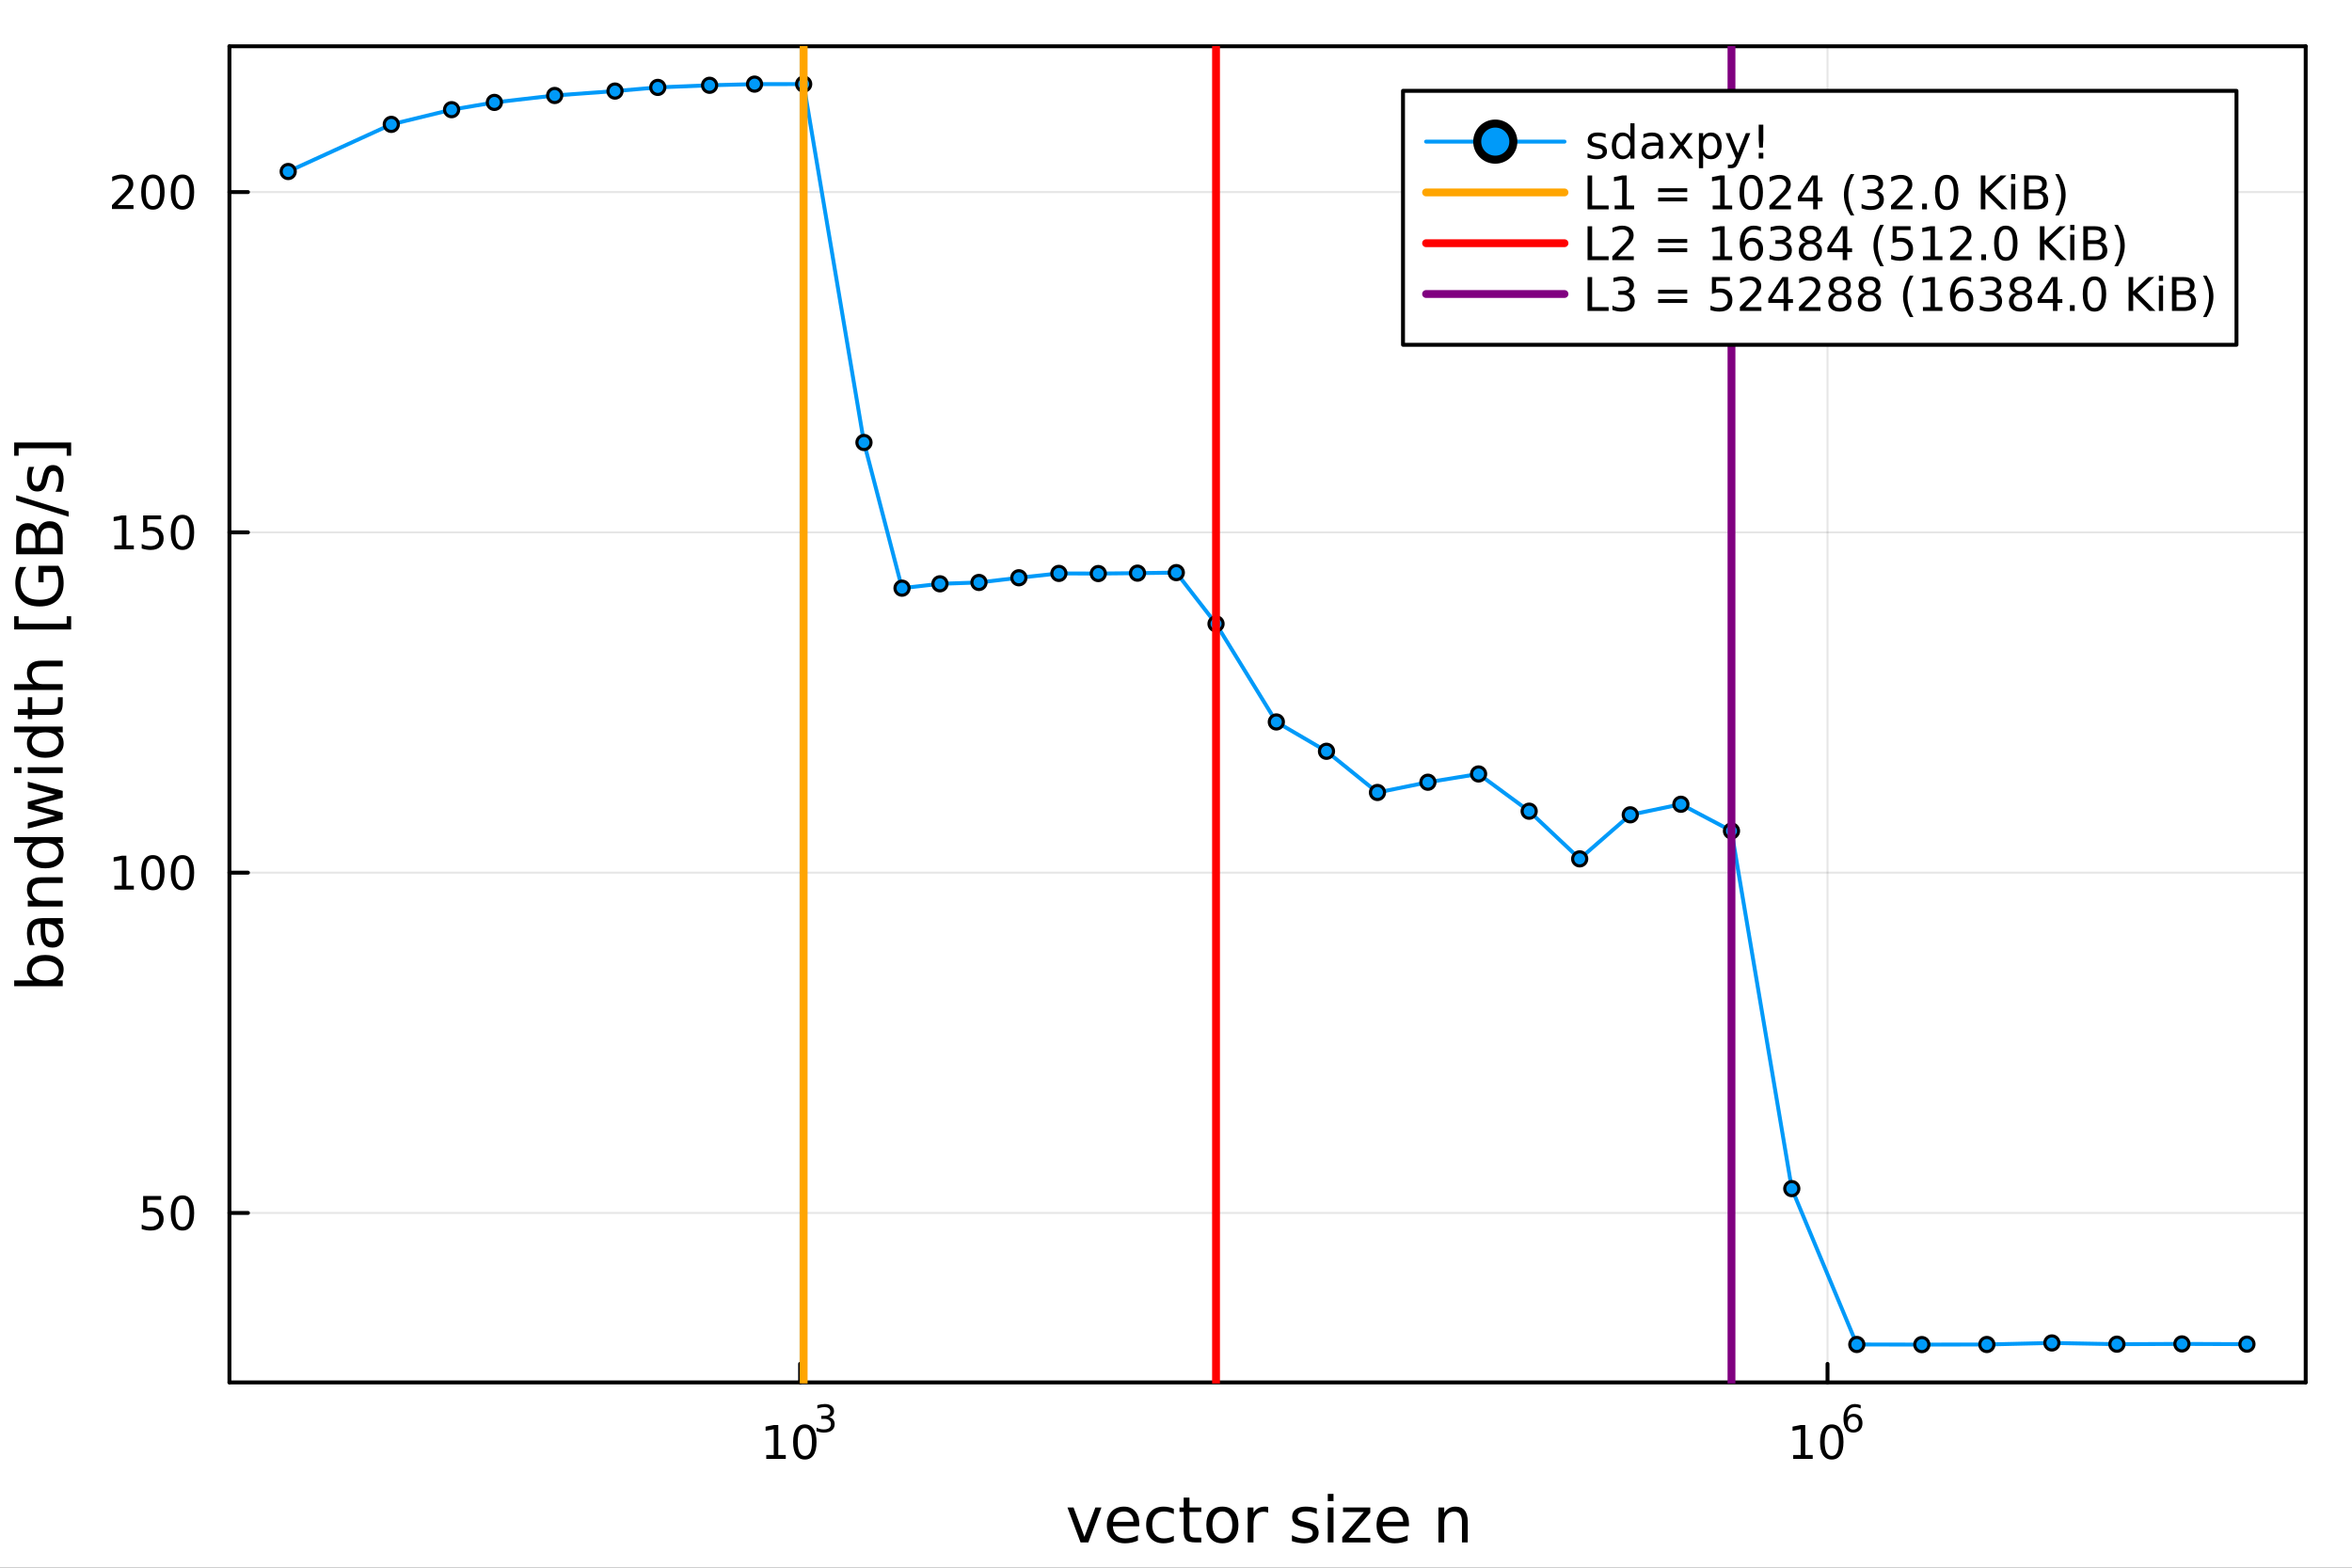 <?xml version="1.0" encoding="utf-8"?>
<svg xmlns="http://www.w3.org/2000/svg" xmlns:xlink="http://www.w3.org/1999/xlink" width="600" height="400" viewBox="0 0 2400 1600">
<rect x="0" y="0" width="2400" height="1600" fill="#333333" stroke="none"/>
<defs>
  <clipPath id="clip680">
    <rect x="0" y="0" width="2400" height="1600"/>
  </clipPath>
</defs>
<path clip-path="url(#clip680)" d="M0 1600 L2400 1600 L2400 0 L0 0  Z" fill="#ffffff" fill-rule="evenodd" fill-opacity="1"/>
<defs>
  <clipPath id="clip681">
    <rect x="480" y="0" width="1681" height="1600"/>
  </clipPath>
</defs>
<path clip-path="url(#clip680)" d="M234.125 1410.9 L2352.76 1410.9 L2352.76 47.244 L234.125 47.244  Z" fill="#ffffff" fill-rule="evenodd" fill-opacity="1"/>
<defs>
  <clipPath id="clip682">
    <rect x="234" y="47" width="2120" height="1365"/>
  </clipPath>
</defs>
<polyline clip-path="url(#clip682)" style="stroke:#000000; stroke-linecap:round; stroke-linejoin:round; stroke-width:2; stroke-opacity:0.1; fill:none" points="816.463,1410.9 816.463,47.244 "/>
<polyline clip-path="url(#clip682)" style="stroke:#000000; stroke-linecap:round; stroke-linejoin:round; stroke-width:2; stroke-opacity:0.1; fill:none" points="1864.82,1410.9 1864.82,47.244 "/>
<polyline clip-path="url(#clip680)" style="stroke:#000000; stroke-linecap:round; stroke-linejoin:round; stroke-width:4; stroke-opacity:1; fill:none" points="234.125,1410.9 2352.76,1410.9 "/>
<polyline clip-path="url(#clip680)" style="stroke:#000000; stroke-linecap:round; stroke-linejoin:round; stroke-width:4; stroke-opacity:1; fill:none" points="234.125,47.244 2352.76,47.244 "/>
<polyline clip-path="url(#clip680)" style="stroke:#000000; stroke-linecap:round; stroke-linejoin:round; stroke-width:4; stroke-opacity:1; fill:none" points="816.463,1410.9 816.463,1392 "/>
<polyline clip-path="url(#clip680)" style="stroke:#000000; stroke-linecap:round; stroke-linejoin:round; stroke-width:4; stroke-opacity:1; fill:none" points="1864.82,1410.9 1864.82,1392 "/>
<path clip-path="url(#clip680)" d="M781.907 1485.02 L789.546 1485.02 L789.546 1458.66 L781.235 1460.32 L781.235 1456.06 L789.499 1454.4 L794.175 1454.4 L794.175 1485.02 L801.814 1485.02 L801.814 1488.96 L781.907 1488.96 L781.907 1485.02 Z" fill="#000000" fill-rule="nonzero" fill-opacity="1" /><path clip-path="url(#clip680)" d="M821.258 1457.48 Q817.647 1457.48 815.819 1461.04 Q814.013 1464.58 814.013 1471.71 Q814.013 1478.82 815.819 1482.38 Q817.647 1485.92 821.258 1485.92 Q824.893 1485.92 826.698 1482.38 Q828.527 1478.82 828.527 1471.71 Q828.527 1464.58 826.698 1461.04 Q824.893 1457.48 821.258 1457.48 M821.258 1453.77 Q827.069 1453.77 830.124 1458.38 Q833.203 1462.96 833.203 1471.71 Q833.203 1480.44 830.124 1485.04 Q827.069 1489.63 821.258 1489.63 Q815.448 1489.63 812.37 1485.04 Q809.314 1480.44 809.314 1471.71 Q809.314 1462.96 812.37 1458.38 Q815.448 1453.77 821.258 1453.77 Z" fill="#000000" fill-rule="nonzero" fill-opacity="1" /><path clip-path="url(#clip680)" d="M845.898 1446.41 Q848.625 1446.99 850.149 1448.83 Q851.691 1450.68 851.691 1453.38 Q851.691 1457.54 848.832 1459.82 Q845.973 1462.09 840.707 1462.09 Q838.939 1462.09 837.058 1461.73 Q835.196 1461.4 833.203 1460.7 L833.203 1457.03 Q834.783 1457.95 836.663 1458.42 Q838.544 1458.89 840.594 1458.89 Q844.168 1458.89 846.03 1457.48 Q847.91 1456.07 847.91 1453.38 Q847.91 1450.9 846.161 1449.51 Q844.431 1448.1 841.328 1448.1 L838.055 1448.1 L838.055 1444.98 L841.478 1444.98 Q844.281 1444.98 845.766 1443.87 Q847.252 1442.74 847.252 1440.63 Q847.252 1438.47 845.71 1437.32 Q844.187 1436.16 841.328 1436.16 Q839.767 1436.16 837.98 1436.49 Q836.193 1436.83 834.049 1437.55 L834.049 1434.16 Q836.212 1433.56 838.093 1433.26 Q839.992 1432.96 841.666 1432.96 Q845.992 1432.96 848.512 1434.93 Q851.033 1436.89 851.033 1440.24 Q851.033 1442.57 849.697 1444.19 Q848.362 1445.79 845.898 1446.41 Z" fill="#000000" fill-rule="nonzero" fill-opacity="1" /><path clip-path="url(#clip680)" d="M1829.81 1485.02 L1837.45 1485.02 L1837.45 1458.66 L1829.14 1460.32 L1829.14 1456.06 L1837.4 1454.4 L1842.08 1454.4 L1842.08 1485.02 L1849.71 1485.02 L1849.71 1488.96 L1829.81 1488.96 L1829.81 1485.02 Z" fill="#000000" fill-rule="nonzero" fill-opacity="1" /><path clip-path="url(#clip680)" d="M1869.16 1457.48 Q1865.55 1457.48 1863.72 1461.04 Q1861.91 1464.58 1861.91 1471.71 Q1861.91 1478.82 1863.72 1482.38 Q1865.55 1485.92 1869.16 1485.92 Q1872.79 1485.92 1874.6 1482.38 Q1876.43 1478.82 1876.43 1471.71 Q1876.43 1464.58 1874.6 1461.04 Q1872.79 1457.48 1869.16 1457.48 M1869.16 1453.77 Q1874.97 1453.77 1878.02 1458.38 Q1881.1 1462.96 1881.1 1471.71 Q1881.1 1480.44 1878.02 1485.04 Q1874.97 1489.63 1869.16 1489.63 Q1863.35 1489.63 1860.27 1485.04 Q1857.21 1480.44 1857.21 1471.71 Q1857.21 1462.96 1860.27 1458.38 Q1863.35 1453.77 1869.16 1453.77 Z" fill="#000000" fill-rule="nonzero" fill-opacity="1" /><path clip-path="url(#clip680)" d="M1891.13 1445.99 Q1888.57 1445.99 1887.07 1447.74 Q1885.58 1449.49 1885.58 1452.54 Q1885.58 1455.57 1887.07 1457.33 Q1888.57 1459.08 1891.13 1459.08 Q1893.69 1459.08 1895.17 1457.33 Q1896.68 1455.57 1896.68 1452.54 Q1896.68 1449.49 1895.17 1447.74 Q1893.69 1445.99 1891.13 1445.99 M1898.67 1434.09 L1898.67 1437.55 Q1897.24 1436.87 1895.77 1436.51 Q1894.33 1436.16 1892.9 1436.16 Q1889.13 1436.16 1887.14 1438.69 Q1885.17 1441.23 1884.88 1446.37 Q1885.99 1444.73 1887.67 1443.87 Q1889.34 1442.98 1891.35 1442.98 Q1895.59 1442.98 1898.03 1445.56 Q1900.49 1448.12 1900.49 1452.54 Q1900.49 1456.86 1897.94 1459.48 Q1895.38 1462.09 1891.13 1462.09 Q1886.26 1462.09 1883.68 1458.37 Q1881.1 1454.62 1881.1 1447.53 Q1881.1 1440.88 1884.26 1436.93 Q1887.42 1432.96 1892.75 1432.96 Q1894.18 1432.96 1895.62 1433.24 Q1897.09 1433.52 1898.67 1434.09 Z" fill="#000000" fill-rule="nonzero" fill-opacity="1" /><path clip-path="url(#clip680)" d="M1089.23 1538.54 L1095.44 1538.54 L1106.58 1568.46 L1117.72 1538.54 L1123.92 1538.54 L1110.55 1574.19 L1102.6 1574.19 L1089.23 1538.54 Z" fill="#000000" fill-rule="nonzero" fill-opacity="1" /><path clip-path="url(#clip680)" d="M1162.5 1554.9 L1162.5 1557.76 L1135.57 1557.76 Q1135.95 1563.81 1139.2 1566.99 Q1142.48 1570.14 1148.3 1570.14 Q1151.68 1570.14 1154.83 1569.32 Q1158.01 1568.49 1161.13 1566.83 L1161.13 1572.37 Q1157.98 1573.71 1154.67 1574.41 Q1151.36 1575.11 1147.95 1575.11 Q1139.42 1575.11 1134.43 1570.14 Q1129.46 1565.18 1129.46 1556.71 Q1129.46 1547.96 1134.17 1542.83 Q1138.91 1537.68 1146.93 1537.68 Q1154.13 1537.68 1158.3 1542.33 Q1162.5 1546.94 1162.5 1554.9 M1156.64 1553.18 Q1156.58 1548.37 1153.94 1545.51 Q1151.33 1542.64 1147 1542.64 Q1142.1 1542.64 1139.14 1545.41 Q1136.21 1548.18 1135.76 1553.21 L1156.64 1553.18 Z" fill="#000000" fill-rule="nonzero" fill-opacity="1" /><path clip-path="url(#clip680)" d="M1197.76 1539.91 L1197.76 1545.38 Q1195.28 1544.01 1192.77 1543.34 Q1190.28 1542.64 1187.74 1542.64 Q1182.04 1542.64 1178.89 1546.27 Q1175.74 1549.87 1175.74 1556.39 Q1175.74 1562.92 1178.89 1566.55 Q1182.04 1570.14 1187.74 1570.14 Q1190.28 1570.14 1192.77 1569.47 Q1195.28 1568.77 1197.76 1567.41 L1197.76 1572.82 Q1195.31 1573.96 1192.67 1574.54 Q1190.06 1575.11 1187.1 1575.11 Q1179.05 1575.11 1174.31 1570.05 Q1169.56 1564.99 1169.56 1556.39 Q1169.56 1547.67 1174.34 1542.68 Q1179.14 1537.68 1187.48 1537.68 Q1190.19 1537.68 1192.77 1538.25 Q1195.35 1538.79 1197.76 1539.91 Z" fill="#000000" fill-rule="nonzero" fill-opacity="1" /><path clip-path="url(#clip680)" d="M1213.74 1528.42 L1213.74 1538.54 L1225.81 1538.54 L1225.81 1543.09 L1213.74 1543.09 L1213.74 1562.44 Q1213.74 1566.8 1214.92 1568.04 Q1216.13 1569.28 1219.79 1569.28 L1225.81 1569.28 L1225.81 1574.19 L1219.79 1574.19 Q1213.01 1574.19 1210.43 1571.67 Q1207.85 1569.12 1207.85 1562.44 L1207.85 1543.09 L1203.56 1543.09 L1203.56 1538.54 L1207.85 1538.54 L1207.85 1528.42 L1213.74 1528.42 Z" fill="#000000" fill-rule="nonzero" fill-opacity="1" /><path clip-path="url(#clip680)" d="M1247.32 1542.64 Q1242.61 1542.64 1239.87 1546.34 Q1237.14 1550 1237.14 1556.39 Q1237.14 1562.79 1239.84 1566.48 Q1242.58 1570.14 1247.32 1570.14 Q1252 1570.14 1254.74 1566.45 Q1257.47 1562.76 1257.47 1556.39 Q1257.47 1550.06 1254.74 1546.37 Q1252 1542.64 1247.32 1542.64 M1247.32 1537.68 Q1254.96 1537.68 1259.32 1542.64 Q1263.68 1547.61 1263.68 1556.39 Q1263.68 1565.15 1259.32 1570.14 Q1254.96 1575.11 1247.32 1575.11 Q1239.65 1575.11 1235.29 1570.14 Q1230.96 1565.15 1230.96 1556.39 Q1230.96 1547.61 1235.29 1542.64 Q1239.65 1537.68 1247.32 1537.68 Z" fill="#000000" fill-rule="nonzero" fill-opacity="1" /><path clip-path="url(#clip680)" d="M1294.05 1544.01 Q1293.06 1543.44 1291.88 1543.18 Q1290.74 1542.9 1289.33 1542.9 Q1284.37 1542.9 1281.7 1546.14 Q1279.05 1549.36 1279.05 1555.41 L1279.05 1574.19 L1273.17 1574.19 L1273.17 1538.54 L1279.05 1538.54 L1279.05 1544.08 Q1280.9 1540.83 1283.86 1539.27 Q1286.82 1537.68 1291.05 1537.68 Q1291.66 1537.68 1292.39 1537.77 Q1293.12 1537.84 1294.01 1538 L1294.05 1544.01 Z" fill="#000000" fill-rule="nonzero" fill-opacity="1" /><path clip-path="url(#clip680)" d="M1343.63 1539.59 L1343.63 1545.13 Q1341.15 1543.85 1338.48 1543.22 Q1335.8 1542.58 1332.94 1542.58 Q1328.58 1542.58 1326.38 1543.92 Q1324.22 1545.25 1324.22 1547.93 Q1324.22 1549.96 1325.78 1551.14 Q1327.34 1552.29 1332.05 1553.34 L1334.05 1553.78 Q1340.29 1555.12 1342.9 1557.57 Q1345.54 1559.99 1345.54 1564.35 Q1345.54 1569.32 1341.6 1572.21 Q1337.68 1575.11 1330.81 1575.11 Q1327.94 1575.11 1324.82 1574.54 Q1321.74 1573.99 1318.3 1572.88 L1318.3 1566.83 Q1321.55 1568.52 1324.7 1569.38 Q1327.85 1570.21 1330.93 1570.21 Q1335.07 1570.21 1337.3 1568.81 Q1339.53 1567.37 1339.53 1564.8 Q1339.53 1562.41 1337.91 1561.14 Q1336.31 1559.86 1330.87 1558.68 L1328.83 1558.21 Q1323.39 1557.06 1320.97 1554.71 Q1318.55 1552.32 1318.55 1548.18 Q1318.55 1543.15 1322.12 1540.42 Q1325.68 1537.68 1332.24 1537.68 Q1335.49 1537.68 1338.35 1538.16 Q1341.22 1538.63 1343.63 1539.59 Z" fill="#000000" fill-rule="nonzero" fill-opacity="1" /><path clip-path="url(#clip680)" d="M1354.87 1538.54 L1360.73 1538.54 L1360.73 1574.19 L1354.87 1574.19 L1354.87 1538.54 M1354.87 1524.66 L1360.73 1524.66 L1360.73 1532.08 L1354.87 1532.08 L1354.87 1524.66 Z" fill="#000000" fill-rule="nonzero" fill-opacity="1" /><path clip-path="url(#clip680)" d="M1370.43 1538.54 L1398.25 1538.54 L1398.25 1543.88 L1376.23 1569.51 L1398.25 1569.51 L1398.25 1574.19 L1369.64 1574.19 L1369.64 1568.84 L1391.66 1543.22 L1370.43 1543.22 L1370.43 1538.54 Z" fill="#000000" fill-rule="nonzero" fill-opacity="1" /><path clip-path="url(#clip680)" d="M1437.69 1554.9 L1437.69 1557.76 L1410.76 1557.76 Q1411.14 1563.81 1414.39 1566.99 Q1417.67 1570.14 1423.49 1570.14 Q1426.87 1570.14 1430.02 1569.32 Q1433.2 1568.49 1436.32 1566.83 L1436.32 1572.37 Q1433.17 1573.71 1429.86 1574.41 Q1426.55 1575.11 1423.14 1575.11 Q1414.61 1575.11 1409.61 1570.14 Q1404.65 1565.18 1404.65 1556.71 Q1404.65 1547.96 1409.36 1542.83 Q1414.1 1537.68 1422.12 1537.68 Q1429.32 1537.68 1433.49 1542.33 Q1437.69 1546.94 1437.69 1554.9 M1431.83 1553.18 Q1431.77 1548.37 1429.13 1545.51 Q1426.52 1542.64 1422.19 1542.64 Q1417.29 1542.64 1414.33 1545.41 Q1411.4 1548.18 1410.95 1553.21 L1431.83 1553.18 Z" fill="#000000" fill-rule="nonzero" fill-opacity="1" /><path clip-path="url(#clip680)" d="M1497.65 1552.67 L1497.65 1574.19 L1491.8 1574.19 L1491.8 1552.86 Q1491.8 1547.8 1489.82 1545.29 Q1487.85 1542.77 1483.9 1542.77 Q1479.16 1542.77 1476.42 1545.79 Q1473.69 1548.82 1473.69 1554.04 L1473.69 1574.19 L1467.8 1574.19 L1467.8 1538.54 L1473.69 1538.54 L1473.69 1544.08 Q1475.79 1540.86 1478.62 1539.27 Q1481.48 1537.68 1485.21 1537.68 Q1491.35 1537.68 1494.5 1541.5 Q1497.65 1545.29 1497.65 1552.67 Z" fill="#000000" fill-rule="nonzero" fill-opacity="1" /><polyline clip-path="url(#clip682)" style="stroke:#000000; stroke-linecap:round; stroke-linejoin:round; stroke-width:2; stroke-opacity:0.1; fill:none" points="234.125,1237.95 2352.76,1237.95 "/>
<polyline clip-path="url(#clip682)" style="stroke:#000000; stroke-linecap:round; stroke-linejoin:round; stroke-width:2; stroke-opacity:0.1; fill:none" points="234.125,890.646 2352.76,890.646 "/>
<polyline clip-path="url(#clip682)" style="stroke:#000000; stroke-linecap:round; stroke-linejoin:round; stroke-width:2; stroke-opacity:0.1; fill:none" points="234.125,543.336 2352.76,543.336 "/>
<polyline clip-path="url(#clip682)" style="stroke:#000000; stroke-linecap:round; stroke-linejoin:round; stroke-width:2; stroke-opacity:0.1; fill:none" points="234.125,196.027 2352.76,196.027 "/>
<polyline clip-path="url(#clip680)" style="stroke:#000000; stroke-linecap:round; stroke-linejoin:round; stroke-width:4; stroke-opacity:1; fill:none" points="234.125,1410.9 234.125,47.244 "/>
<polyline clip-path="url(#clip680)" style="stroke:#000000; stroke-linecap:round; stroke-linejoin:round; stroke-width:4; stroke-opacity:1; fill:none" points="2352.76,1410.9 2352.76,47.244 "/>
<polyline clip-path="url(#clip680)" style="stroke:#000000; stroke-linecap:round; stroke-linejoin:round; stroke-width:4; stroke-opacity:1; fill:none" points="234.125,1237.95 253.023,1237.95 "/>
<polyline clip-path="url(#clip680)" style="stroke:#000000; stroke-linecap:round; stroke-linejoin:round; stroke-width:4; stroke-opacity:1; fill:none" points="234.125,890.646 253.023,890.646 "/>
<polyline clip-path="url(#clip680)" style="stroke:#000000; stroke-linecap:round; stroke-linejoin:round; stroke-width:4; stroke-opacity:1; fill:none" points="234.125,543.336 253.023,543.336 "/>
<polyline clip-path="url(#clip680)" style="stroke:#000000; stroke-linecap:round; stroke-linejoin:round; stroke-width:4; stroke-opacity:1; fill:none" points="234.125,196.027 253.023,196.027 "/>
<path clip-path="url(#clip680)" d="M146.066 1220.67 L164.422 1220.67 L164.422 1224.61 L150.348 1224.61 L150.348 1233.08 Q151.366 1232.74 152.385 1232.57 Q153.403 1232.39 154.422 1232.39 Q160.209 1232.39 163.589 1235.56 Q166.968 1238.73 166.968 1244.15 Q166.968 1249.73 163.496 1252.83 Q160.024 1255.91 153.704 1255.91 Q151.528 1255.91 149.26 1255.54 Q147.015 1255.17 144.607 1254.42 L144.607 1249.73 Q146.691 1250.86 148.913 1251.42 Q151.135 1251.97 153.612 1251.97 Q157.616 1251.97 159.954 1249.86 Q162.292 1247.76 162.292 1244.15 Q162.292 1240.54 159.954 1238.43 Q157.616 1236.32 153.612 1236.32 Q151.737 1236.32 149.862 1236.74 Q148.01 1237.16 146.066 1238.04 L146.066 1220.67 Z" fill="#000000" fill-rule="nonzero" fill-opacity="1" /><path clip-path="url(#clip680)" d="M186.181 1223.75 Q182.57 1223.75 180.741 1227.32 Q178.936 1230.86 178.936 1237.99 Q178.936 1245.1 180.741 1248.66 Q182.57 1252.2 186.181 1252.2 Q189.815 1252.2 191.621 1248.66 Q193.45 1245.1 193.45 1237.99 Q193.45 1230.86 191.621 1227.32 Q189.815 1223.75 186.181 1223.75 M186.181 1220.05 Q191.991 1220.05 195.047 1224.66 Q198.125 1229.24 198.125 1237.99 Q198.125 1246.72 195.047 1251.32 Q191.991 1255.91 186.181 1255.91 Q180.371 1255.91 177.292 1251.32 Q174.237 1246.72 174.237 1237.99 Q174.237 1229.24 177.292 1224.66 Q180.371 1220.05 186.181 1220.05 Z" fill="#000000" fill-rule="nonzero" fill-opacity="1" /><path clip-path="url(#clip680)" d="M116.668 903.99 L124.306 903.99 L124.306 877.625 L115.996 879.291 L115.996 875.032 L124.26 873.366 L128.936 873.366 L128.936 903.99 L136.575 903.99 L136.575 907.926 L116.668 907.926 L116.668 903.99 Z" fill="#000000" fill-rule="nonzero" fill-opacity="1" /><path clip-path="url(#clip680)" d="M156.019 876.444 Q152.408 876.444 150.579 880.009 Q148.774 883.551 148.774 890.68 Q148.774 897.787 150.579 901.352 Q152.408 904.893 156.019 904.893 Q159.653 904.893 161.459 901.352 Q163.288 897.787 163.288 890.68 Q163.288 883.551 161.459 880.009 Q159.653 876.444 156.019 876.444 M156.019 872.741 Q161.829 872.741 164.885 877.347 Q167.964 881.93 167.964 890.68 Q167.964 899.407 164.885 904.014 Q161.829 908.597 156.019 908.597 Q150.209 908.597 147.13 904.014 Q144.075 899.407 144.075 890.68 Q144.075 881.93 147.13 877.347 Q150.209 872.741 156.019 872.741 Z" fill="#000000" fill-rule="nonzero" fill-opacity="1" /><path clip-path="url(#clip680)" d="M186.181 876.444 Q182.57 876.444 180.741 880.009 Q178.936 883.551 178.936 890.68 Q178.936 897.787 180.741 901.352 Q182.57 904.893 186.181 904.893 Q189.815 904.893 191.621 901.352 Q193.45 897.787 193.45 890.68 Q193.45 883.551 191.621 880.009 Q189.815 876.444 186.181 876.444 M186.181 872.741 Q191.991 872.741 195.047 877.347 Q198.125 881.93 198.125 890.68 Q198.125 899.407 195.047 904.014 Q191.991 908.597 186.181 908.597 Q180.371 908.597 177.292 904.014 Q174.237 899.407 174.237 890.68 Q174.237 881.93 177.292 877.347 Q180.371 872.741 186.181 872.741 Z" fill="#000000" fill-rule="nonzero" fill-opacity="1" /><path clip-path="url(#clip680)" d="M116.668 556.681 L124.306 556.681 L124.306 530.315 L115.996 531.982 L115.996 527.723 L124.26 526.056 L128.936 526.056 L128.936 556.681 L136.575 556.681 L136.575 560.616 L116.668 560.616 L116.668 556.681 Z" fill="#000000" fill-rule="nonzero" fill-opacity="1" /><path clip-path="url(#clip680)" d="M146.066 526.056 L164.422 526.056 L164.422 529.991 L150.348 529.991 L150.348 538.464 Q151.366 538.116 152.385 537.954 Q153.403 537.769 154.422 537.769 Q160.209 537.769 163.589 540.94 Q166.968 544.112 166.968 549.528 Q166.968 555.107 163.496 558.209 Q160.024 561.288 153.704 561.288 Q151.528 561.288 149.26 560.917 Q147.015 560.547 144.607 559.806 L144.607 555.107 Q146.691 556.241 148.913 556.797 Q151.135 557.352 153.612 557.352 Q157.616 557.352 159.954 555.246 Q162.292 553.139 162.292 549.528 Q162.292 545.917 159.954 543.811 Q157.616 541.704 153.612 541.704 Q151.737 541.704 149.862 542.121 Q148.01 542.538 146.066 543.417 L146.066 526.056 Z" fill="#000000" fill-rule="nonzero" fill-opacity="1" /><path clip-path="url(#clip680)" d="M186.181 529.135 Q182.57 529.135 180.741 532.7 Q178.936 536.241 178.936 543.371 Q178.936 550.477 180.741 554.042 Q182.57 557.584 186.181 557.584 Q189.815 557.584 191.621 554.042 Q193.45 550.477 193.45 543.371 Q193.45 536.241 191.621 532.7 Q189.815 529.135 186.181 529.135 M186.181 525.431 Q191.991 525.431 195.047 530.038 Q198.125 534.621 198.125 543.371 Q198.125 552.098 195.047 556.704 Q191.991 561.288 186.181 561.288 Q180.371 561.288 177.292 556.704 Q174.237 552.098 174.237 543.371 Q174.237 534.621 177.292 530.038 Q180.371 525.431 186.181 525.431 Z" fill="#000000" fill-rule="nonzero" fill-opacity="1" /><path clip-path="url(#clip680)" d="M119.885 209.372 L136.204 209.372 L136.204 213.307 L114.26 213.307 L114.26 209.372 Q116.922 206.617 121.505 201.987 Q126.112 197.335 127.292 195.992 Q129.538 193.469 130.417 191.733 Q131.32 189.974 131.32 188.284 Q131.32 185.529 129.376 183.793 Q127.455 182.057 124.353 182.057 Q122.154 182.057 119.7 182.821 Q117.269 183.585 114.492 185.136 L114.492 180.414 Q117.316 179.279 119.769 178.701 Q122.223 178.122 124.26 178.122 Q129.63 178.122 132.825 180.807 Q136.019 183.492 136.019 187.983 Q136.019 190.113 135.209 192.034 Q134.422 193.932 132.316 196.525 Q131.737 197.196 128.635 200.413 Q125.533 203.608 119.885 209.372 Z" fill="#000000" fill-rule="nonzero" fill-opacity="1" /><path clip-path="url(#clip680)" d="M156.019 181.826 Q152.408 181.826 150.579 185.39 Q148.774 188.932 148.774 196.062 Q148.774 203.168 150.579 206.733 Q152.408 210.274 156.019 210.274 Q159.653 210.274 161.459 206.733 Q163.288 203.168 163.288 196.062 Q163.288 188.932 161.459 185.39 Q159.653 181.826 156.019 181.826 M156.019 178.122 Q161.829 178.122 164.885 182.728 Q167.964 187.312 167.964 196.062 Q167.964 204.788 164.885 209.395 Q161.829 213.978 156.019 213.978 Q150.209 213.978 147.13 209.395 Q144.075 204.788 144.075 196.062 Q144.075 187.312 147.13 182.728 Q150.209 178.122 156.019 178.122 Z" fill="#000000" fill-rule="nonzero" fill-opacity="1" /><path clip-path="url(#clip680)" d="M186.181 181.826 Q182.57 181.826 180.741 185.39 Q178.936 188.932 178.936 196.062 Q178.936 203.168 180.741 206.733 Q182.57 210.274 186.181 210.274 Q189.815 210.274 191.621 206.733 Q193.45 203.168 193.45 196.062 Q193.45 188.932 191.621 185.39 Q189.815 181.826 186.181 181.826 M186.181 178.122 Q191.991 178.122 195.047 182.728 Q198.125 187.312 198.125 196.062 Q198.125 204.788 195.047 209.395 Q191.991 213.978 186.181 213.978 Q180.371 213.978 177.292 209.395 Q174.237 204.788 174.237 196.062 Q174.237 187.312 177.292 182.728 Q180.371 178.122 186.181 178.122 Z" fill="#000000" fill-rule="nonzero" fill-opacity="1" /><path clip-path="url(#clip680)" d="M46.212 980.707 Q39.751 980.707 36.09 983.38 Q32.398 986.022 32.398 990.669 Q32.398 995.316 36.09 997.99 Q39.751 1000.63 46.212 1000.63 Q52.673 1000.63 56.365 997.99 Q60.026 995.316 60.026 990.669 Q60.026 986.022 56.365 983.38 Q52.673 980.707 46.212 980.707 M33.767 1000.63 Q30.584 998.785 29.056 995.984 Q27.497 993.152 27.497 989.237 Q27.497 982.744 32.653 978.702 Q37.809 974.628 46.212 974.628 Q54.615 974.628 59.771 978.702 Q64.927 982.744 64.927 989.237 Q64.927 993.152 63.399 995.984 Q61.84 998.785 58.657 1000.63 L64.004 1000.63 L64.004 1006.52 L14.479 1006.52 L14.479 1000.63 L33.767 1000.63 Z" fill="#000000" fill-rule="nonzero" fill-opacity="1" /><path clip-path="url(#clip680)" d="M46.085 948.719 Q46.085 955.817 47.708 958.554 Q49.331 961.291 53.246 961.291 Q56.365 961.291 58.211 959.254 Q60.026 957.185 60.026 953.652 Q60.026 948.783 56.588 945.855 Q53.119 942.894 47.39 942.894 L46.085 942.894 L46.085 948.719 M43.666 937.038 L64.004 937.038 L64.004 942.894 L58.593 942.894 Q61.84 944.9 63.399 947.892 Q64.927 950.883 64.927 955.212 Q64.927 960.687 61.872 963.933 Q58.784 967.148 53.628 967.148 Q47.612 967.148 44.557 963.137 Q41.501 959.095 41.501 951.106 L41.501 942.894 L40.928 942.894 Q36.886 942.894 34.69 945.568 Q32.462 948.21 32.462 953.016 Q32.462 956.071 33.194 958.968 Q33.926 961.864 35.39 964.538 L29.98 964.538 Q28.738 961.323 28.133 958.299 Q27.497 955.276 27.497 952.411 Q27.497 944.677 31.507 940.857 Q35.518 937.038 43.666 937.038 Z" fill="#000000" fill-rule="nonzero" fill-opacity="1" /><path clip-path="url(#clip680)" d="M42.488 895.343 L64.004 895.343 L64.004 901.199 L42.679 901.199 Q37.618 901.199 35.104 903.172 Q32.589 905.146 32.589 909.093 Q32.589 913.835 35.613 916.572 Q38.637 919.31 43.857 919.31 L64.004 919.31 L64.004 925.198 L28.356 925.198 L28.356 919.31 L33.894 919.31 Q30.68 917.209 29.088 914.376 Q27.497 911.512 27.497 907.788 Q27.497 901.645 31.316 898.494 Q35.104 895.343 42.488 895.343 Z" fill="#000000" fill-rule="nonzero" fill-opacity="1" /><path clip-path="url(#clip680)" d="M33.767 860.204 L14.479 860.204 L14.479 854.347 L64.004 854.347 L64.004 860.204 L58.657 860.204 Q61.84 862.05 63.399 864.883 Q64.927 867.684 64.927 871.63 Q64.927 878.092 59.771 882.166 Q54.615 886.208 46.212 886.208 Q37.809 886.208 32.653 882.166 Q27.497 878.092 27.497 871.63 Q27.497 867.684 29.056 864.883 Q30.584 862.05 33.767 860.204 M46.212 880.16 Q52.673 880.16 56.365 877.519 Q60.026 874.845 60.026 870.198 Q60.026 865.551 56.365 862.878 Q52.673 860.204 46.212 860.204 Q39.751 860.204 36.09 862.878 Q32.398 865.551 32.398 870.198 Q32.398 874.845 36.09 877.519 Q39.751 880.16 46.212 880.16 Z" fill="#000000" fill-rule="nonzero" fill-opacity="1" /><path clip-path="url(#clip680)" d="M28.356 845.69 L28.356 839.834 L56.174 832.513 L28.356 825.224 L28.356 818.318 L56.174 810.997 L28.356 803.708 L28.356 797.852 L64.004 807.178 L64.004 814.084 L34.786 821.755 L64.004 829.458 L64.004 836.364 L28.356 845.69 Z" fill="#000000" fill-rule="nonzero" fill-opacity="1" /><path clip-path="url(#clip680)" d="M28.356 788.972 L28.356 783.115 L64.004 783.115 L64.004 788.972 L28.356 788.972 M14.479 788.972 L14.479 783.115 L21.895 783.115 L21.895 788.972 L14.479 788.972 Z" fill="#000000" fill-rule="nonzero" fill-opacity="1" /><path clip-path="url(#clip680)" d="M33.767 747.404 L14.479 747.404 L14.479 741.547 L64.004 741.547 L64.004 747.404 L58.657 747.404 Q61.84 749.25 63.399 752.082 Q64.927 754.883 64.927 758.83 Q64.927 765.291 59.771 769.365 Q54.615 773.408 46.212 773.408 Q37.809 773.408 32.653 769.365 Q27.497 765.291 27.497 758.83 Q27.497 754.883 29.056 752.082 Q30.584 749.25 33.767 747.404 M46.212 767.36 Q52.673 767.36 56.365 764.718 Q60.026 762.045 60.026 757.398 Q60.026 752.751 56.365 750.077 Q52.673 747.404 46.212 747.404 Q39.751 747.404 36.09 750.077 Q32.398 752.751 32.398 757.398 Q32.398 762.045 36.09 764.718 Q39.751 767.36 46.212 767.36 Z" fill="#000000" fill-rule="nonzero" fill-opacity="1" /><path clip-path="url(#clip680)" d="M18.235 723.691 L28.356 723.691 L28.356 711.628 L32.908 711.628 L32.908 723.691 L52.259 723.691 Q56.62 723.691 57.861 722.514 Q59.103 721.304 59.103 717.644 L59.103 711.628 L64.004 711.628 L64.004 717.644 Q64.004 724.423 61.49 727.002 Q58.943 729.58 52.259 729.58 L32.908 729.58 L32.908 733.876 L28.356 733.876 L28.356 729.58 L18.235 729.58 L18.235 723.691 Z" fill="#000000" fill-rule="nonzero" fill-opacity="1" /><path clip-path="url(#clip680)" d="M42.488 674.293 L64.004 674.293 L64.004 680.15 L42.679 680.15 Q37.618 680.15 35.104 682.123 Q32.589 684.097 32.589 688.043 Q32.589 692.786 35.613 695.523 Q38.637 698.26 43.857 698.26 L64.004 698.26 L64.004 704.149 L14.479 704.149 L14.479 698.26 L33.894 698.26 Q30.68 696.16 29.088 693.327 Q27.497 690.462 27.497 686.738 Q27.497 680.596 31.316 677.444 Q35.104 674.293 42.488 674.293 Z" fill="#000000" fill-rule="nonzero" fill-opacity="1" /><path clip-path="url(#clip680)" d="M14.479 642.433 L14.479 628.938 L19.03 628.938 L19.03 636.577 L68.046 636.577 L68.046 628.938 L72.598 628.938 L72.598 642.433 L14.479 642.433 Z" fill="#000000" fill-rule="nonzero" fill-opacity="1" /><path clip-path="url(#clip680)" d="M57.225 583.805 L44.461 583.805 L44.461 594.308 L39.178 594.308 L39.178 577.439 L59.58 577.439 Q62.222 581.163 63.59 585.651 Q64.927 590.139 64.927 595.231 Q64.927 606.371 58.434 612.673 Q51.909 618.944 40.292 618.944 Q28.643 618.944 22.15 612.673 Q15.625 606.371 15.625 595.231 Q15.625 590.584 16.771 586.415 Q17.916 582.214 20.144 578.681 L26.988 578.681 Q23.964 582.245 22.436 586.256 Q20.908 590.266 20.908 594.69 Q20.908 603.411 25.778 607.804 Q30.648 612.164 40.292 612.164 Q49.904 612.164 54.774 607.804 Q59.644 603.411 59.644 594.69 Q59.644 591.285 59.071 588.611 Q58.466 585.937 57.225 583.805 Z" fill="#000000" fill-rule="nonzero" fill-opacity="1" /><path clip-path="url(#clip680)" d="M41.31 559.265 L58.721 559.265 L58.721 548.953 Q58.721 543.765 56.588 541.282 Q54.424 538.768 50 538.768 Q45.544 538.768 43.443 541.282 Q41.31 543.765 41.31 548.953 L41.31 559.265 M21.768 559.265 L36.09 559.265 L36.09 549.748 Q36.09 545.038 34.34 542.746 Q32.558 540.423 28.929 540.423 Q25.332 540.423 23.55 542.746 Q21.768 545.038 21.768 549.748 L21.768 559.265 M16.484 565.695 L16.484 549.271 Q16.484 541.919 19.54 537.94 Q22.595 533.961 28.229 533.961 Q32.589 533.961 35.167 535.998 Q37.746 538.036 38.382 541.982 Q39.401 537.24 42.647 534.63 Q45.862 531.988 50.7 531.988 Q57.066 531.988 60.535 536.317 Q64.004 540.645 64.004 548.634 L64.004 565.695 L16.484 565.695 Z" fill="#000000" fill-rule="nonzero" fill-opacity="1" /><path clip-path="url(#clip680)" d="M16.484 510.822 L16.484 505.411 L70.052 521.962 L70.052 527.373 L16.484 510.822 Z" fill="#000000" fill-rule="nonzero" fill-opacity="1" /><path clip-path="url(#clip680)" d="M29.407 476.543 L34.945 476.543 Q33.672 479.025 33.035 481.699 Q32.398 484.373 32.398 487.237 Q32.398 491.598 33.735 493.794 Q35.072 495.958 37.746 495.958 Q39.783 495.958 40.96 494.399 Q42.106 492.839 43.157 488.128 L43.602 486.123 Q44.939 479.885 47.39 477.275 Q49.809 474.633 54.169 474.633 Q59.134 474.633 62.031 478.58 Q64.927 482.495 64.927 489.37 Q64.927 492.234 64.354 495.353 Q63.813 498.441 62.699 501.878 L56.652 501.878 Q58.339 498.632 59.198 495.481 Q60.026 492.33 60.026 489.242 Q60.026 485.105 58.625 482.877 Q57.193 480.649 54.615 480.649 Q52.228 480.649 50.955 482.272 Q49.681 483.863 48.504 489.306 L48.026 491.343 Q46.88 496.786 44.525 499.205 Q42.138 501.624 38 501.624 Q32.971 501.624 30.234 498.059 Q27.497 494.494 27.497 487.937 Q27.497 484.691 27.974 481.826 Q28.452 478.962 29.407 476.543 Z" fill="#000000" fill-rule="nonzero" fill-opacity="1" /><path clip-path="url(#clip680)" d="M14.479 451.621 L72.598 451.621 L72.598 465.116 L68.046 465.116 L68.046 457.509 L19.03 457.509 L19.03 465.116 L14.479 465.116 L14.479 451.621 Z" fill="#000000" fill-rule="nonzero" fill-opacity="1" /><polyline clip-path="url(#clip682)" style="stroke:#009af9; stroke-linecap:round; stroke-linejoin:round; stroke-width:4; stroke-opacity:1; fill:none" points="294.087,175.043 399.282,126.933 460.817,111.935 504.477,104.513 566.012,97.452 627.547,92.951 671.207,89.2 724.068,87.041 769.943,85.847 820.062,85.838 881.598,451.606 920.439,600.288 959.123,595.837 998.94,594.468 1039.65,589.672 1080.5,585.227 1120.71,585.373 1160.73,584.96 1200.31,584.418 1240.84,636.67 1302.38,736.826 1353.56,766.764 1405.58,808.814 1457.05,798.351 1508.76,789.914 1560.38,827.916 1611.92,876.567 1663.54,831.61 1715.2,820.833 1766.82,848.085 1828.35,1213.13 1894.7,1372.18 1961.05,1372.3 2027.4,1372.2 2093.75,1370.63 2160.1,1371.89 2226.45,1371.62 2292.79,1371.85 "/>
<circle clip-path="url(#clip682)" cx="294.087" cy="175.043" r="7.2" fill="#009af9" fill-rule="evenodd" fill-opacity="1" stroke="#000000" stroke-opacity="1" stroke-width="3.2"/>
<circle clip-path="url(#clip682)" cx="399.282" cy="126.933" r="7.2" fill="#009af9" fill-rule="evenodd" fill-opacity="1" stroke="#000000" stroke-opacity="1" stroke-width="3.2"/>
<circle clip-path="url(#clip682)" cx="460.817" cy="111.935" r="7.2" fill="#009af9" fill-rule="evenodd" fill-opacity="1" stroke="#000000" stroke-opacity="1" stroke-width="3.2"/>
<circle clip-path="url(#clip682)" cx="504.477" cy="104.513" r="7.2" fill="#009af9" fill-rule="evenodd" fill-opacity="1" stroke="#000000" stroke-opacity="1" stroke-width="3.2"/>
<circle clip-path="url(#clip682)" cx="566.012" cy="97.452" r="7.2" fill="#009af9" fill-rule="evenodd" fill-opacity="1" stroke="#000000" stroke-opacity="1" stroke-width="3.2"/>
<circle clip-path="url(#clip682)" cx="627.547" cy="92.951" r="7.2" fill="#009af9" fill-rule="evenodd" fill-opacity="1" stroke="#000000" stroke-opacity="1" stroke-width="3.2"/>
<circle clip-path="url(#clip682)" cx="671.207" cy="89.2" r="7.2" fill="#009af9" fill-rule="evenodd" fill-opacity="1" stroke="#000000" stroke-opacity="1" stroke-width="3.2"/>
<circle clip-path="url(#clip682)" cx="724.068" cy="87.041" r="7.2" fill="#009af9" fill-rule="evenodd" fill-opacity="1" stroke="#000000" stroke-opacity="1" stroke-width="3.2"/>
<circle clip-path="url(#clip682)" cx="769.943" cy="85.847" r="7.2" fill="#009af9" fill-rule="evenodd" fill-opacity="1" stroke="#000000" stroke-opacity="1" stroke-width="3.2"/>
<circle clip-path="url(#clip682)" cx="820.062" cy="85.838" r="7.2" fill="#009af9" fill-rule="evenodd" fill-opacity="1" stroke="#000000" stroke-opacity="1" stroke-width="3.2"/>
<circle clip-path="url(#clip682)" cx="881.598" cy="451.606" r="7.2" fill="#009af9" fill-rule="evenodd" fill-opacity="1" stroke="#000000" stroke-opacity="1" stroke-width="3.2"/>
<circle clip-path="url(#clip682)" cx="920.439" cy="600.288" r="7.2" fill="#009af9" fill-rule="evenodd" fill-opacity="1" stroke="#000000" stroke-opacity="1" stroke-width="3.2"/>
<circle clip-path="url(#clip682)" cx="959.123" cy="595.837" r="7.2" fill="#009af9" fill-rule="evenodd" fill-opacity="1" stroke="#000000" stroke-opacity="1" stroke-width="3.2"/>
<circle clip-path="url(#clip682)" cx="998.94" cy="594.468" r="7.2" fill="#009af9" fill-rule="evenodd" fill-opacity="1" stroke="#000000" stroke-opacity="1" stroke-width="3.2"/>
<circle clip-path="url(#clip682)" cx="1039.65" cy="589.672" r="7.2" fill="#009af9" fill-rule="evenodd" fill-opacity="1" stroke="#000000" stroke-opacity="1" stroke-width="3.2"/>
<circle clip-path="url(#clip682)" cx="1080.5" cy="585.227" r="7.2" fill="#009af9" fill-rule="evenodd" fill-opacity="1" stroke="#000000" stroke-opacity="1" stroke-width="3.2"/>
<circle clip-path="url(#clip682)" cx="1120.71" cy="585.373" r="7.2" fill="#009af9" fill-rule="evenodd" fill-opacity="1" stroke="#000000" stroke-opacity="1" stroke-width="3.2"/>
<circle clip-path="url(#clip682)" cx="1160.73" cy="584.96" r="7.2" fill="#009af9" fill-rule="evenodd" fill-opacity="1" stroke="#000000" stroke-opacity="1" stroke-width="3.2"/>
<circle clip-path="url(#clip682)" cx="1200.31" cy="584.418" r="7.2" fill="#009af9" fill-rule="evenodd" fill-opacity="1" stroke="#000000" stroke-opacity="1" stroke-width="3.2"/>
<circle clip-path="url(#clip682)" cx="1240.84" cy="636.67" r="7.2" fill="#009af9" fill-rule="evenodd" fill-opacity="1" stroke="#000000" stroke-opacity="1" stroke-width="3.2"/>
<circle clip-path="url(#clip682)" cx="1302.38" cy="736.826" r="7.2" fill="#009af9" fill-rule="evenodd" fill-opacity="1" stroke="#000000" stroke-opacity="1" stroke-width="3.2"/>
<circle clip-path="url(#clip682)" cx="1353.56" cy="766.764" r="7.2" fill="#009af9" fill-rule="evenodd" fill-opacity="1" stroke="#000000" stroke-opacity="1" stroke-width="3.2"/>
<circle clip-path="url(#clip682)" cx="1405.58" cy="808.814" r="7.2" fill="#009af9" fill-rule="evenodd" fill-opacity="1" stroke="#000000" stroke-opacity="1" stroke-width="3.2"/>
<circle clip-path="url(#clip682)" cx="1457.05" cy="798.351" r="7.2" fill="#009af9" fill-rule="evenodd" fill-opacity="1" stroke="#000000" stroke-opacity="1" stroke-width="3.2"/>
<circle clip-path="url(#clip682)" cx="1508.76" cy="789.914" r="7.2" fill="#009af9" fill-rule="evenodd" fill-opacity="1" stroke="#000000" stroke-opacity="1" stroke-width="3.2"/>
<circle clip-path="url(#clip682)" cx="1560.38" cy="827.916" r="7.2" fill="#009af9" fill-rule="evenodd" fill-opacity="1" stroke="#000000" stroke-opacity="1" stroke-width="3.2"/>
<circle clip-path="url(#clip682)" cx="1611.92" cy="876.567" r="7.2" fill="#009af9" fill-rule="evenodd" fill-opacity="1" stroke="#000000" stroke-opacity="1" stroke-width="3.2"/>
<circle clip-path="url(#clip682)" cx="1663.54" cy="831.61" r="7.2" fill="#009af9" fill-rule="evenodd" fill-opacity="1" stroke="#000000" stroke-opacity="1" stroke-width="3.2"/>
<circle clip-path="url(#clip682)" cx="1715.2" cy="820.833" r="7.2" fill="#009af9" fill-rule="evenodd" fill-opacity="1" stroke="#000000" stroke-opacity="1" stroke-width="3.2"/>
<circle clip-path="url(#clip682)" cx="1766.82" cy="848.085" r="7.2" fill="#009af9" fill-rule="evenodd" fill-opacity="1" stroke="#000000" stroke-opacity="1" stroke-width="3.2"/>
<circle clip-path="url(#clip682)" cx="1828.35" cy="1213.13" r="7.2" fill="#009af9" fill-rule="evenodd" fill-opacity="1" stroke="#000000" stroke-opacity="1" stroke-width="3.2"/>
<circle clip-path="url(#clip682)" cx="1894.7" cy="1372.18" r="7.2" fill="#009af9" fill-rule="evenodd" fill-opacity="1" stroke="#000000" stroke-opacity="1" stroke-width="3.2"/>
<circle clip-path="url(#clip682)" cx="1961.05" cy="1372.3" r="7.2" fill="#009af9" fill-rule="evenodd" fill-opacity="1" stroke="#000000" stroke-opacity="1" stroke-width="3.2"/>
<circle clip-path="url(#clip682)" cx="2027.4" cy="1372.2" r="7.2" fill="#009af9" fill-rule="evenodd" fill-opacity="1" stroke="#000000" stroke-opacity="1" stroke-width="3.2"/>
<circle clip-path="url(#clip682)" cx="2093.75" cy="1370.63" r="7.2" fill="#009af9" fill-rule="evenodd" fill-opacity="1" stroke="#000000" stroke-opacity="1" stroke-width="3.2"/>
<circle clip-path="url(#clip682)" cx="2160.1" cy="1371.89" r="7.2" fill="#009af9" fill-rule="evenodd" fill-opacity="1" stroke="#000000" stroke-opacity="1" stroke-width="3.2"/>
<circle clip-path="url(#clip682)" cx="2226.45" cy="1371.62" r="7.2" fill="#009af9" fill-rule="evenodd" fill-opacity="1" stroke="#000000" stroke-opacity="1" stroke-width="3.2"/>
<circle clip-path="url(#clip682)" cx="2292.79" cy="1371.85" r="7.2" fill="#009af9" fill-rule="evenodd" fill-opacity="1" stroke="#000000" stroke-opacity="1" stroke-width="3.2"/>
<polyline clip-path="url(#clip682)" style="stroke:#ffa500; stroke-linecap:round; stroke-linejoin:round; stroke-width:8; stroke-opacity:1; fill:none" points="820.062,2774.55 820.062,-1316.41 "/>
<polyline clip-path="url(#clip682)" style="stroke:#ff0000; stroke-linecap:round; stroke-linejoin:round; stroke-width:8; stroke-opacity:1; fill:none" points="1240.84,2774.55 1240.84,-1316.41 "/>
<polyline clip-path="url(#clip682)" style="stroke:#800080; stroke-linecap:round; stroke-linejoin:round; stroke-width:8; stroke-opacity:1; fill:none" points="1766.82,2774.55 1766.82,-1316.41 "/>
<path clip-path="url(#clip680)" d="M1431.64 351.899 L2282.13 351.899 L2282.13 92.699 L1431.64 92.699  Z" fill="#ffffff" fill-rule="evenodd" fill-opacity="1"/>
<polyline clip-path="url(#clip680)" style="stroke:#000000; stroke-linecap:round; stroke-linejoin:round; stroke-width:4; stroke-opacity:1; fill:none" points="1431.64,351.899 2282.13,351.899 2282.13,92.699 1431.64,92.699 1431.64,351.899 "/>
<polyline clip-path="url(#clip680)" style="stroke:#009af9; stroke-linecap:round; stroke-linejoin:round; stroke-width:4; stroke-opacity:1; fill:none" points="1455.18,144.539 1596.42,144.539 "/>
<circle clip-path="url(#clip680)" cx="1525.8" cy="144.539" r="18.432" fill="#009af9" fill-rule="evenodd" fill-opacity="1" stroke="#000000" stroke-opacity="1" stroke-width="8.192"/>
<path clip-path="url(#clip680)" d="M1638.39 136.657 L1638.39 140.685 Q1636.58 139.759 1634.64 139.296 Q1632.7 138.833 1630.61 138.833 Q1627.44 138.833 1625.84 139.805 Q1624.27 140.778 1624.27 142.722 Q1624.27 144.204 1625.4 145.06 Q1626.54 145.893 1629.96 146.657 L1631.42 146.981 Q1635.96 147.954 1637.86 149.736 Q1639.78 151.495 1639.78 154.666 Q1639.78 158.278 1636.91 160.384 Q1634.06 162.49 1629.06 162.49 Q1626.98 162.49 1624.71 162.074 Q1622.46 161.68 1619.96 160.87 L1619.96 156.472 Q1622.32 157.699 1624.62 158.324 Q1626.91 158.926 1629.15 158.926 Q1632.16 158.926 1633.78 157.907 Q1635.4 156.866 1635.4 154.991 Q1635.4 153.254 1634.22 152.328 Q1633.07 151.403 1629.11 150.546 L1627.63 150.199 Q1623.67 149.366 1621.91 147.653 Q1620.15 145.916 1620.15 142.907 Q1620.15 139.25 1622.74 137.259 Q1625.33 135.268 1630.1 135.268 Q1632.46 135.268 1634.55 135.616 Q1636.63 135.963 1638.39 136.657 Z" fill="#000000" fill-rule="nonzero" fill-opacity="1" /><path clip-path="url(#clip680)" d="M1663.62 139.829 L1663.62 125.801 L1667.88 125.801 L1667.88 161.819 L1663.62 161.819 L1663.62 157.93 Q1662.28 160.245 1660.22 161.379 Q1658.18 162.49 1655.31 162.49 Q1650.61 162.49 1647.65 158.74 Q1644.71 154.991 1644.71 148.879 Q1644.71 142.768 1647.65 139.018 Q1650.61 135.268 1655.31 135.268 Q1658.18 135.268 1660.22 136.403 Q1662.28 137.514 1663.62 139.829 M1649.11 148.879 Q1649.11 153.578 1651.03 156.264 Q1652.97 158.926 1656.35 158.926 Q1659.73 158.926 1661.68 156.264 Q1663.62 153.578 1663.62 148.879 Q1663.62 144.18 1661.68 141.518 Q1659.73 138.833 1656.35 138.833 Q1652.97 138.833 1651.03 141.518 Q1649.11 144.18 1649.11 148.879 Z" fill="#000000" fill-rule="nonzero" fill-opacity="1" /><path clip-path="url(#clip680)" d="M1688.44 148.787 Q1683.27 148.787 1681.28 149.967 Q1679.29 151.148 1679.29 153.995 Q1679.29 156.264 1680.77 157.606 Q1682.28 158.926 1684.85 158.926 Q1688.39 158.926 1690.52 156.426 Q1692.67 153.903 1692.67 149.736 L1692.67 148.787 L1688.44 148.787 M1696.93 147.028 L1696.93 161.819 L1692.67 161.819 L1692.67 157.884 Q1691.21 160.245 1689.04 161.379 Q1686.86 162.49 1683.71 162.49 Q1679.73 162.49 1677.37 160.268 Q1675.03 158.023 1675.03 154.273 Q1675.03 149.898 1677.95 147.676 Q1680.89 145.454 1686.7 145.454 L1692.67 145.454 L1692.67 145.037 Q1692.67 142.097 1690.73 140.5 Q1688.81 138.879 1685.31 138.879 Q1683.09 138.879 1680.98 139.412 Q1678.88 139.944 1676.93 141.009 L1676.93 137.074 Q1679.27 136.171 1681.47 135.731 Q1683.67 135.268 1685.75 135.268 Q1691.38 135.268 1694.15 138.185 Q1696.93 141.102 1696.93 147.028 Z" fill="#000000" fill-rule="nonzero" fill-opacity="1" /><path clip-path="url(#clip680)" d="M1727.25 135.893 L1717.88 148.509 L1727.74 161.819 L1722.72 161.819 L1715.17 151.634 L1707.63 161.819 L1702.6 161.819 L1712.67 148.254 L1703.46 135.893 L1708.48 135.893 L1715.36 145.129 L1722.23 135.893 L1727.25 135.893 Z" fill="#000000" fill-rule="nonzero" fill-opacity="1" /><path clip-path="url(#clip680)" d="M1737.88 157.93 L1737.88 171.68 L1733.6 171.68 L1733.6 135.893 L1737.88 135.893 L1737.88 139.829 Q1739.22 137.514 1741.26 136.403 Q1743.32 135.268 1746.17 135.268 Q1750.89 135.268 1753.83 139.018 Q1756.79 142.768 1756.79 148.879 Q1756.79 154.991 1753.83 158.74 Q1750.89 162.49 1746.17 162.49 Q1743.32 162.49 1741.26 161.379 Q1739.22 160.245 1737.88 157.93 M1752.37 148.879 Q1752.37 144.18 1750.43 141.518 Q1748.5 138.833 1745.13 138.833 Q1741.75 138.833 1739.8 141.518 Q1737.88 144.18 1737.88 148.879 Q1737.88 153.578 1739.8 156.264 Q1741.75 158.926 1745.13 158.926 Q1748.5 158.926 1750.43 156.264 Q1752.37 153.578 1752.37 148.879 Z" fill="#000000" fill-rule="nonzero" fill-opacity="1" /><path clip-path="url(#clip680)" d="M1774.64 164.227 Q1772.83 168.856 1771.12 170.268 Q1769.41 171.68 1766.54 171.68 L1763.13 171.68 L1763.13 168.115 L1765.63 168.115 Q1767.39 168.115 1768.37 167.282 Q1769.34 166.449 1770.52 163.347 L1771.28 161.403 L1760.8 135.893 L1765.31 135.893 L1773.41 156.171 L1781.51 135.893 L1786.03 135.893 L1774.64 164.227 Z" fill="#000000" fill-rule="nonzero" fill-opacity="1" /><path clip-path="url(#clip680)" d="M1794.59 155.94 L1799.29 155.94 L1799.29 161.819 L1794.59 161.819 L1794.59 155.94 M1794.59 127.259 L1799.29 127.259 L1799.29 142.421 L1798.83 150.685 L1795.08 150.685 L1794.59 142.421 L1794.59 127.259 Z" fill="#000000" fill-rule="nonzero" fill-opacity="1" /><polyline clip-path="url(#clip680)" style="stroke:#ffa500; stroke-linecap:round; stroke-linejoin:round; stroke-width:8; stroke-opacity:1; fill:none" points="1455.18,196.379 1596.42,196.379 "/>
<path clip-path="url(#clip680)" d="M1619.96 179.099 L1624.64 179.099 L1624.64 209.724 L1641.47 209.724 L1641.47 213.659 L1619.96 213.659 L1619.96 179.099 Z" fill="#000000" fill-rule="nonzero" fill-opacity="1" /><path clip-path="url(#clip680)" d="M1647.6 209.724 L1655.24 209.724 L1655.24 183.358 L1646.93 185.025 L1646.93 180.766 L1655.2 179.099 L1659.87 179.099 L1659.87 209.724 L1667.51 209.724 L1667.51 213.659 L1647.6 213.659 L1647.6 209.724 Z" fill="#000000" fill-rule="nonzero" fill-opacity="1" /><path clip-path="url(#clip680)" d="M1691.98 192.132 L1721.65 192.132 L1721.65 196.02 L1691.98 196.02 L1691.98 192.132 M1691.98 201.576 L1721.65 201.576 L1721.65 205.511 L1691.98 205.511 L1691.98 201.576 Z" fill="#000000" fill-rule="nonzero" fill-opacity="1" /><path clip-path="url(#clip680)" d="M1747.63 209.724 L1755.26 209.724 L1755.26 183.358 L1746.95 185.025 L1746.95 180.766 L1755.22 179.099 L1759.89 179.099 L1759.89 209.724 L1767.53 209.724 L1767.53 213.659 L1747.63 213.659 L1747.63 209.724 Z" fill="#000000" fill-rule="nonzero" fill-opacity="1" /><path clip-path="url(#clip680)" d="M1786.98 182.178 Q1783.37 182.178 1781.54 185.743 Q1779.73 189.284 1779.73 196.414 Q1779.73 203.52 1781.54 207.085 Q1783.37 210.627 1786.98 210.627 Q1790.61 210.627 1792.42 207.085 Q1794.25 203.52 1794.25 196.414 Q1794.25 189.284 1792.42 185.743 Q1790.61 182.178 1786.98 182.178 M1786.98 178.474 Q1792.79 178.474 1795.84 183.081 Q1798.92 187.664 1798.92 196.414 Q1798.92 205.141 1795.84 209.747 Q1792.79 214.33 1786.98 214.33 Q1781.17 214.33 1778.09 209.747 Q1775.03 205.141 1775.03 196.414 Q1775.03 187.664 1778.09 183.081 Q1781.17 178.474 1786.98 178.474 Z" fill="#000000" fill-rule="nonzero" fill-opacity="1" /><path clip-path="url(#clip680)" d="M1811.17 209.724 L1827.49 209.724 L1827.49 213.659 L1805.54 213.659 L1805.54 209.724 Q1808.2 206.969 1812.79 202.34 Q1817.39 197.687 1818.57 196.344 Q1820.82 193.821 1821.7 192.085 Q1822.6 190.326 1822.6 188.636 Q1822.6 185.882 1820.66 184.145 Q1818.74 182.409 1815.63 182.409 Q1813.43 182.409 1810.98 183.173 Q1808.55 183.937 1805.77 185.488 L1805.77 180.766 Q1808.6 179.632 1811.05 179.053 Q1813.5 178.474 1815.54 178.474 Q1820.91 178.474 1824.11 181.159 Q1827.3 183.845 1827.3 188.335 Q1827.3 190.465 1826.49 192.386 Q1825.7 194.284 1823.6 196.877 Q1823.02 197.548 1819.92 200.766 Q1816.81 203.96 1811.17 209.724 Z" fill="#000000" fill-rule="nonzero" fill-opacity="1" /><path clip-path="url(#clip680)" d="M1850.15 183.173 L1838.34 201.622 L1850.15 201.622 L1850.15 183.173 M1848.92 179.099 L1854.8 179.099 L1854.8 201.622 L1859.73 201.622 L1859.73 205.511 L1854.8 205.511 L1854.8 213.659 L1850.15 213.659 L1850.15 205.511 L1834.55 205.511 L1834.55 200.997 L1848.92 179.099 Z" fill="#000000" fill-rule="nonzero" fill-opacity="1" /><path clip-path="url(#clip680)" d="M1892.16 177.687 Q1889.06 183.011 1887.55 188.22 Q1886.05 193.428 1886.05 198.775 Q1886.05 204.122 1887.55 209.377 Q1889.08 214.608 1892.16 219.909 L1888.46 219.909 Q1884.99 214.469 1883.25 209.215 Q1881.54 203.96 1881.54 198.775 Q1881.54 193.613 1883.25 188.382 Q1884.96 183.15 1888.46 177.687 L1892.16 177.687 Z" fill="#000000" fill-rule="nonzero" fill-opacity="1" /><path clip-path="url(#clip680)" d="M1915.19 195.025 Q1918.55 195.743 1920.43 198.011 Q1922.32 200.28 1922.32 203.613 Q1922.32 208.729 1918.8 211.53 Q1915.29 214.33 1908.8 214.33 Q1906.63 214.33 1904.31 213.891 Q1902.02 213.474 1899.57 212.618 L1899.57 208.104 Q1901.51 209.238 1903.83 209.817 Q1906.14 210.395 1908.67 210.395 Q1913.06 210.395 1915.36 208.659 Q1917.67 206.923 1917.67 203.613 Q1917.67 200.557 1915.52 198.844 Q1913.39 197.108 1909.57 197.108 L1905.54 197.108 L1905.54 193.266 L1909.75 193.266 Q1913.2 193.266 1915.03 191.9 Q1916.86 190.511 1916.86 187.919 Q1916.86 185.257 1914.96 183.845 Q1913.09 182.409 1909.57 182.409 Q1907.65 182.409 1905.45 182.826 Q1903.25 183.243 1900.61 184.122 L1900.61 179.956 Q1903.27 179.215 1905.59 178.845 Q1907.93 178.474 1909.99 178.474 Q1915.31 178.474 1918.41 180.905 Q1921.51 183.312 1921.51 187.432 Q1921.51 190.303 1919.87 192.294 Q1918.23 194.261 1915.19 195.025 Z" fill="#000000" fill-rule="nonzero" fill-opacity="1" /><path clip-path="url(#clip680)" d="M1935.22 209.724 L1951.54 209.724 L1951.54 213.659 L1929.59 213.659 L1929.59 209.724 Q1932.25 206.969 1936.84 202.34 Q1941.44 197.687 1942.62 196.344 Q1944.87 193.821 1945.75 192.085 Q1946.65 190.326 1946.65 188.636 Q1946.65 185.882 1944.71 184.145 Q1942.79 182.409 1939.68 182.409 Q1937.49 182.409 1935.03 183.173 Q1932.6 183.937 1929.82 185.488 L1929.82 180.766 Q1932.65 179.632 1935.1 179.053 Q1937.55 178.474 1939.59 178.474 Q1944.96 178.474 1948.16 181.159 Q1951.35 183.845 1951.35 188.335 Q1951.35 190.465 1950.54 192.386 Q1949.75 194.284 1947.65 196.877 Q1947.07 197.548 1943.97 200.766 Q1940.86 203.96 1935.22 209.724 Z" fill="#000000" fill-rule="nonzero" fill-opacity="1" /><path clip-path="url(#clip680)" d="M1961.35 207.78 L1966.24 207.78 L1966.24 213.659 L1961.35 213.659 L1961.35 207.78 Z" fill="#000000" fill-rule="nonzero" fill-opacity="1" /><path clip-path="url(#clip680)" d="M1986.42 182.178 Q1982.81 182.178 1980.98 185.743 Q1979.17 189.284 1979.17 196.414 Q1979.17 203.52 1980.98 207.085 Q1982.81 210.627 1986.42 210.627 Q1990.05 210.627 1991.86 207.085 Q1993.69 203.52 1993.69 196.414 Q1993.69 189.284 1991.86 185.743 Q1990.05 182.178 1986.42 182.178 M1986.42 178.474 Q1992.23 178.474 1995.29 183.081 Q1998.36 187.664 1998.36 196.414 Q1998.36 205.141 1995.29 209.747 Q1992.23 214.33 1986.42 214.33 Q1980.61 214.33 1977.53 209.747 Q1974.48 205.141 1974.48 196.414 Q1974.48 187.664 1977.53 183.081 Q1980.61 178.474 1986.42 178.474 Z" fill="#000000" fill-rule="nonzero" fill-opacity="1" /><path clip-path="url(#clip680)" d="M2021.23 179.099 L2025.91 179.099 L2025.91 193.706 L2041.42 179.099 L2047.44 179.099 L2030.29 195.21 L2048.67 213.659 L2042.51 213.659 L2025.91 197.016 L2025.91 213.659 L2021.23 213.659 L2021.23 179.099 Z" fill="#000000" fill-rule="nonzero" fill-opacity="1" /><path clip-path="url(#clip680)" d="M2052.14 187.733 L2056.4 187.733 L2056.4 213.659 L2052.14 213.659 L2052.14 187.733 M2052.14 177.641 L2056.4 177.641 L2056.4 183.034 L2052.14 183.034 L2052.14 177.641 Z" fill="#000000" fill-rule="nonzero" fill-opacity="1" /><path clip-path="url(#clip680)" d="M2070.17 197.155 L2070.17 209.817 L2077.67 209.817 Q2081.44 209.817 2083.25 208.266 Q2085.08 206.692 2085.08 203.474 Q2085.08 200.233 2083.25 198.706 Q2081.44 197.155 2077.67 197.155 L2070.17 197.155 M2070.17 182.942 L2070.17 193.358 L2077.09 193.358 Q2080.52 193.358 2082.18 192.085 Q2083.87 190.789 2083.87 188.15 Q2083.87 185.534 2082.18 184.238 Q2080.52 182.942 2077.09 182.942 L2070.17 182.942 M2065.49 179.099 L2077.44 179.099 Q2082.79 179.099 2085.68 181.321 Q2088.57 183.544 2088.57 187.641 Q2088.57 190.812 2087.09 192.687 Q2085.61 194.562 2082.74 195.025 Q2086.19 195.766 2088.09 198.127 Q2090.01 200.465 2090.01 203.983 Q2090.01 208.613 2086.86 211.136 Q2083.71 213.659 2077.9 213.659 L2065.49 213.659 L2065.49 179.099 Z" fill="#000000" fill-rule="nonzero" fill-opacity="1" /><path clip-path="url(#clip680)" d="M2097.16 177.687 L2100.86 177.687 Q2104.34 183.15 2106.05 188.382 Q2107.79 193.613 2107.79 198.775 Q2107.79 203.96 2106.05 209.215 Q2104.34 214.469 2100.86 219.909 L2097.16 219.909 Q2100.24 214.608 2101.74 209.377 Q2103.27 204.122 2103.27 198.775 Q2103.27 193.428 2101.74 188.22 Q2100.24 183.011 2097.16 177.687 Z" fill="#000000" fill-rule="nonzero" fill-opacity="1" /><polyline clip-path="url(#clip680)" style="stroke:#ff0000; stroke-linecap:round; stroke-linejoin:round; stroke-width:8; stroke-opacity:1; fill:none" points="1455.18,248.219 1596.42,248.219 "/>
<path clip-path="url(#clip680)" d="M1619.96 230.939 L1624.64 230.939 L1624.64 261.564 L1641.47 261.564 L1641.47 265.499 L1619.96 265.499 L1619.96 230.939 Z" fill="#000000" fill-rule="nonzero" fill-opacity="1" /><path clip-path="url(#clip680)" d="M1650.82 261.564 L1667.14 261.564 L1667.14 265.499 L1645.2 265.499 L1645.2 261.564 Q1647.86 258.809 1652.44 254.18 Q1657.05 249.527 1658.23 248.184 Q1660.47 245.661 1661.35 243.925 Q1662.26 242.166 1662.26 240.476 Q1662.26 237.722 1660.31 235.985 Q1658.39 234.249 1655.29 234.249 Q1653.09 234.249 1650.63 235.013 Q1648.2 235.777 1645.43 237.328 L1645.43 232.606 Q1648.25 231.472 1650.7 230.893 Q1653.16 230.314 1655.2 230.314 Q1660.57 230.314 1663.76 232.999 Q1666.95 235.685 1666.95 240.175 Q1666.95 242.305 1666.14 244.226 Q1665.36 246.124 1663.25 248.717 Q1662.67 249.388 1659.57 252.606 Q1656.47 255.8 1650.82 261.564 Z" fill="#000000" fill-rule="nonzero" fill-opacity="1" /><path clip-path="url(#clip680)" d="M1691.98 243.972 L1721.65 243.972 L1721.65 247.86 L1691.98 247.86 L1691.98 243.972 M1691.98 253.416 L1721.65 253.416 L1721.65 257.351 L1691.98 257.351 L1691.98 253.416 Z" fill="#000000" fill-rule="nonzero" fill-opacity="1" /><path clip-path="url(#clip680)" d="M1747.63 261.564 L1755.26 261.564 L1755.26 235.198 L1746.95 236.865 L1746.95 232.606 L1755.22 230.939 L1759.89 230.939 L1759.89 261.564 L1767.53 261.564 L1767.53 265.499 L1747.63 265.499 L1747.63 261.564 Z" fill="#000000" fill-rule="nonzero" fill-opacity="1" /><path clip-path="url(#clip680)" d="M1787.56 246.356 Q1784.41 246.356 1782.56 248.509 Q1780.73 250.661 1780.73 254.411 Q1780.73 258.138 1782.56 260.314 Q1784.41 262.467 1787.56 262.467 Q1790.7 262.467 1792.53 260.314 Q1794.38 258.138 1794.38 254.411 Q1794.38 250.661 1792.53 248.509 Q1790.7 246.356 1787.56 246.356 M1796.84 231.703 L1796.84 235.962 Q1795.08 235.129 1793.27 234.689 Q1791.49 234.249 1789.73 234.249 Q1785.1 234.249 1782.65 237.374 Q1780.22 240.499 1779.87 246.819 Q1781.24 244.805 1783.3 243.74 Q1785.36 242.652 1787.83 242.652 Q1793.04 242.652 1796.05 245.823 Q1799.08 248.971 1799.08 254.411 Q1799.08 259.735 1795.93 262.953 Q1792.79 266.17 1787.56 266.17 Q1781.56 266.17 1778.39 261.587 Q1775.22 256.981 1775.22 248.254 Q1775.22 240.06 1779.11 235.198 Q1783 230.314 1789.55 230.314 Q1791.31 230.314 1793.09 230.661 Q1794.89 231.009 1796.84 231.703 Z" fill="#000000" fill-rule="nonzero" fill-opacity="1" /><path clip-path="url(#clip680)" d="M1821.31 246.865 Q1824.66 247.583 1826.54 249.851 Q1828.43 252.12 1828.43 255.453 Q1828.43 260.569 1824.92 263.37 Q1821.4 266.17 1814.92 266.17 Q1812.74 266.17 1810.43 265.731 Q1808.13 265.314 1805.68 264.458 L1805.68 259.944 Q1807.62 261.078 1809.94 261.657 Q1812.25 262.235 1814.78 262.235 Q1819.18 262.235 1821.47 260.499 Q1823.78 258.763 1823.78 255.453 Q1823.78 252.397 1821.63 250.684 Q1819.5 248.948 1815.68 248.948 L1811.65 248.948 L1811.65 245.106 L1815.87 245.106 Q1819.31 245.106 1821.14 243.74 Q1822.97 242.351 1822.97 239.759 Q1822.97 237.097 1821.07 235.685 Q1819.2 234.249 1815.68 234.249 Q1813.76 234.249 1811.56 234.666 Q1809.36 235.083 1806.72 235.962 L1806.72 231.796 Q1809.38 231.055 1811.7 230.685 Q1814.04 230.314 1816.1 230.314 Q1821.42 230.314 1824.52 232.745 Q1827.62 235.152 1827.62 239.272 Q1827.62 242.143 1825.98 244.134 Q1824.34 246.101 1821.31 246.865 Z" fill="#000000" fill-rule="nonzero" fill-opacity="1" /><path clip-path="url(#clip680)" d="M1847.3 249.087 Q1843.97 249.087 1842.05 250.87 Q1840.15 252.652 1840.15 255.777 Q1840.15 258.902 1842.05 260.684 Q1843.97 262.467 1847.3 262.467 Q1850.63 262.467 1852.56 260.684 Q1854.48 258.879 1854.48 255.777 Q1854.48 252.652 1852.56 250.87 Q1850.66 249.087 1847.3 249.087 M1842.62 247.097 Q1839.62 246.356 1837.93 244.296 Q1836.26 242.235 1836.26 239.272 Q1836.26 235.129 1839.2 232.722 Q1842.16 230.314 1847.3 230.314 Q1852.46 230.314 1855.4 232.722 Q1858.34 235.129 1858.34 239.272 Q1858.34 242.235 1856.65 244.296 Q1854.99 246.356 1852 247.097 Q1855.38 247.884 1857.25 250.175 Q1859.15 252.467 1859.15 255.777 Q1859.15 260.8 1856.07 263.485 Q1853.02 266.17 1847.3 266.17 Q1841.58 266.17 1838.5 263.485 Q1835.45 260.8 1835.45 255.777 Q1835.45 252.467 1837.35 250.175 Q1839.24 247.884 1842.62 247.097 M1840.91 239.712 Q1840.91 242.397 1842.58 243.902 Q1844.27 245.407 1847.3 245.407 Q1850.31 245.407 1852 243.902 Q1853.71 242.397 1853.71 239.712 Q1853.71 237.027 1852 235.522 Q1850.31 234.018 1847.3 234.018 Q1844.27 234.018 1842.58 235.522 Q1840.91 237.027 1840.91 239.712 Z" fill="#000000" fill-rule="nonzero" fill-opacity="1" /><path clip-path="url(#clip680)" d="M1880.31 235.013 L1868.5 253.462 L1880.31 253.462 L1880.31 235.013 M1879.08 230.939 L1884.96 230.939 L1884.96 253.462 L1889.89 253.462 L1889.89 257.351 L1884.96 257.351 L1884.96 265.499 L1880.31 265.499 L1880.31 257.351 L1864.71 257.351 L1864.71 252.837 L1879.08 230.939 Z" fill="#000000" fill-rule="nonzero" fill-opacity="1" /><path clip-path="url(#clip680)" d="M1922.32 229.527 Q1919.22 234.851 1917.72 240.06 Q1916.21 245.268 1916.21 250.615 Q1916.21 255.962 1917.72 261.217 Q1919.24 266.448 1922.32 271.749 L1918.62 271.749 Q1915.15 266.309 1913.41 261.055 Q1911.7 255.8 1911.7 250.615 Q1911.7 245.453 1913.41 240.222 Q1915.12 234.99 1918.62 229.527 L1922.32 229.527 Z" fill="#000000" fill-rule="nonzero" fill-opacity="1" /><path clip-path="url(#clip680)" d="M1931.24 230.939 L1949.59 230.939 L1949.59 234.874 L1935.52 234.874 L1935.52 243.347 Q1936.54 242.999 1937.55 242.837 Q1938.57 242.652 1939.59 242.652 Q1945.38 242.652 1948.76 245.823 Q1952.14 248.995 1952.14 254.411 Q1952.14 259.99 1948.67 263.092 Q1945.19 266.17 1938.87 266.17 Q1936.7 266.17 1934.43 265.8 Q1932.18 265.43 1929.78 264.689 L1929.78 259.99 Q1931.86 261.124 1934.08 261.68 Q1936.3 262.235 1938.78 262.235 Q1942.79 262.235 1945.12 260.129 Q1947.46 258.022 1947.46 254.411 Q1947.46 250.8 1945.12 248.694 Q1942.79 246.587 1938.78 246.587 Q1936.91 246.587 1935.03 247.004 Q1933.18 247.421 1931.24 248.3 L1931.24 230.939 Z" fill="#000000" fill-rule="nonzero" fill-opacity="1" /><path clip-path="url(#clip680)" d="M1962.16 261.564 L1969.8 261.564 L1969.8 235.198 L1961.49 236.865 L1961.49 232.606 L1969.75 230.939 L1974.43 230.939 L1974.43 261.564 L1982.07 261.564 L1982.07 265.499 L1962.16 265.499 L1962.16 261.564 Z" fill="#000000" fill-rule="nonzero" fill-opacity="1" /><path clip-path="url(#clip680)" d="M1995.54 261.564 L2011.86 261.564 L2011.86 265.499 L1989.92 265.499 L1989.92 261.564 Q1992.58 258.809 1997.16 254.18 Q2001.77 249.527 2002.95 248.184 Q2005.19 245.661 2006.07 243.925 Q2006.98 242.166 2006.98 240.476 Q2006.98 237.722 2005.03 235.985 Q2003.11 234.249 2000.01 234.249 Q1997.81 234.249 1995.36 235.013 Q1992.92 235.777 1990.15 237.328 L1990.15 232.606 Q1992.97 231.472 1995.42 230.893 Q1997.88 230.314 1999.92 230.314 Q2005.29 230.314 2008.48 232.999 Q2011.67 235.685 2011.67 240.175 Q2011.67 242.305 2010.86 244.226 Q2010.08 246.124 2007.97 248.717 Q2007.39 249.388 2004.29 252.606 Q2001.19 255.8 1995.54 261.564 Z" fill="#000000" fill-rule="nonzero" fill-opacity="1" /><path clip-path="url(#clip680)" d="M2021.67 259.62 L2026.56 259.62 L2026.56 265.499 L2021.67 265.499 L2021.67 259.62 Z" fill="#000000" fill-rule="nonzero" fill-opacity="1" /><path clip-path="url(#clip680)" d="M2046.74 234.018 Q2043.13 234.018 2041.3 237.583 Q2039.5 241.124 2039.5 248.254 Q2039.5 255.36 2041.3 258.925 Q2043.13 262.467 2046.74 262.467 Q2050.38 262.467 2052.18 258.925 Q2054.01 255.36 2054.01 248.254 Q2054.01 241.124 2052.18 237.583 Q2050.38 234.018 2046.74 234.018 M2046.74 230.314 Q2052.55 230.314 2055.61 234.921 Q2058.69 239.504 2058.69 248.254 Q2058.69 256.981 2055.61 261.587 Q2052.55 266.17 2046.74 266.17 Q2040.93 266.17 2037.85 261.587 Q2034.8 256.981 2034.8 248.254 Q2034.8 239.504 2037.85 234.921 Q2040.93 230.314 2046.74 230.314 Z" fill="#000000" fill-rule="nonzero" fill-opacity="1" /><path clip-path="url(#clip680)" d="M2081.56 230.939 L2086.23 230.939 L2086.23 245.546 L2101.74 230.939 L2107.76 230.939 L2090.61 247.05 L2108.99 265.499 L2102.83 265.499 L2086.23 248.856 L2086.23 265.499 L2081.56 265.499 L2081.56 230.939 Z" fill="#000000" fill-rule="nonzero" fill-opacity="1" /><path clip-path="url(#clip680)" d="M2112.46 239.573 L2116.72 239.573 L2116.72 265.499 L2112.46 265.499 L2112.46 239.573 M2112.46 229.481 L2116.72 229.481 L2116.72 234.874 L2112.46 234.874 L2112.46 229.481 Z" fill="#000000" fill-rule="nonzero" fill-opacity="1" /><path clip-path="url(#clip680)" d="M2130.49 248.995 L2130.49 261.657 L2137.99 261.657 Q2141.77 261.657 2143.57 260.106 Q2145.4 258.532 2145.4 255.314 Q2145.4 252.073 2143.57 250.546 Q2141.77 248.995 2137.99 248.995 L2130.49 248.995 M2130.49 234.782 L2130.49 245.198 L2137.41 245.198 Q2140.84 245.198 2142.51 243.925 Q2144.2 242.629 2144.2 239.99 Q2144.2 237.374 2142.51 236.078 Q2140.84 234.782 2137.41 234.782 L2130.49 234.782 M2125.82 230.939 L2137.76 230.939 Q2143.11 230.939 2146 233.161 Q2148.9 235.384 2148.9 239.481 Q2148.9 242.652 2147.41 244.527 Q2145.93 246.402 2143.06 246.865 Q2146.51 247.606 2148.41 249.967 Q2150.33 252.305 2150.33 255.823 Q2150.33 260.453 2147.18 262.976 Q2144.03 265.499 2138.22 265.499 L2125.82 265.499 L2125.82 230.939 Z" fill="#000000" fill-rule="nonzero" fill-opacity="1" /><path clip-path="url(#clip680)" d="M2157.48 229.527 L2161.19 229.527 Q2164.66 234.99 2166.37 240.222 Q2168.11 245.453 2168.11 250.615 Q2168.11 255.8 2166.37 261.055 Q2164.66 266.309 2161.19 271.749 L2157.48 271.749 Q2160.56 266.448 2162.07 261.217 Q2163.6 255.962 2163.6 250.615 Q2163.6 245.268 2162.07 240.06 Q2160.56 234.851 2157.48 229.527 Z" fill="#000000" fill-rule="nonzero" fill-opacity="1" /><polyline clip-path="url(#clip680)" style="stroke:#800080; stroke-linecap:round; stroke-linejoin:round; stroke-width:8; stroke-opacity:1; fill:none" points="1455.18,300.059 1596.42,300.059 "/>
<path clip-path="url(#clip680)" d="M1619.96 282.779 L1624.64 282.779 L1624.64 313.404 L1641.47 313.404 L1641.47 317.339 L1619.96 317.339 L1619.96 282.779 Z" fill="#000000" fill-rule="nonzero" fill-opacity="1" /><path clip-path="url(#clip680)" d="M1660.96 298.705 Q1664.32 299.423 1666.19 301.691 Q1668.09 303.96 1668.09 307.293 Q1668.09 312.409 1664.57 315.21 Q1661.05 318.01 1654.57 318.01 Q1652.39 318.01 1650.08 317.571 Q1647.79 317.154 1645.33 316.298 L1645.33 311.784 Q1647.28 312.918 1649.59 313.497 Q1651.91 314.075 1654.43 314.075 Q1658.83 314.075 1661.12 312.339 Q1663.44 310.603 1663.44 307.293 Q1663.44 304.237 1661.28 302.524 Q1659.15 300.788 1655.33 300.788 L1651.31 300.788 L1651.31 296.946 L1655.52 296.946 Q1658.97 296.946 1660.8 295.58 Q1662.63 294.191 1662.63 291.599 Q1662.63 288.937 1660.73 287.525 Q1658.85 286.089 1655.33 286.089 Q1653.41 286.089 1651.21 286.506 Q1649.01 286.923 1646.38 287.802 L1646.38 283.636 Q1649.04 282.895 1651.35 282.525 Q1653.69 282.154 1655.75 282.154 Q1661.07 282.154 1664.18 284.585 Q1667.28 286.992 1667.28 291.112 Q1667.28 293.983 1665.63 295.974 Q1663.99 297.941 1660.96 298.705 Z" fill="#000000" fill-rule="nonzero" fill-opacity="1" /><path clip-path="url(#clip680)" d="M1691.98 295.812 L1721.65 295.812 L1721.65 299.7 L1691.98 299.7 L1691.98 295.812 M1691.98 305.256 L1721.65 305.256 L1721.65 309.191 L1691.98 309.191 L1691.98 305.256 Z" fill="#000000" fill-rule="nonzero" fill-opacity="1" /><path clip-path="url(#clip680)" d="M1746.86 282.779 L1765.22 282.779 L1765.22 286.714 L1751.14 286.714 L1751.14 295.187 Q1752.16 294.839 1753.18 294.677 Q1754.2 294.492 1755.22 294.492 Q1761 294.492 1764.38 297.663 Q1767.76 300.835 1767.76 306.251 Q1767.76 311.83 1764.29 314.932 Q1760.82 318.01 1754.5 318.01 Q1752.32 318.01 1750.06 317.64 Q1747.81 317.27 1745.4 316.529 L1745.4 311.83 Q1747.49 312.964 1749.71 313.52 Q1751.93 314.075 1754.41 314.075 Q1758.41 314.075 1760.75 311.969 Q1763.09 309.862 1763.09 306.251 Q1763.09 302.64 1760.75 300.534 Q1758.41 298.427 1754.41 298.427 Q1752.53 298.427 1750.66 298.844 Q1748.81 299.261 1746.86 300.14 L1746.86 282.779 Z" fill="#000000" fill-rule="nonzero" fill-opacity="1" /><path clip-path="url(#clip680)" d="M1781 313.404 L1797.32 313.404 L1797.32 317.339 L1775.38 317.339 L1775.38 313.404 Q1778.04 310.649 1782.62 306.02 Q1787.23 301.367 1788.41 300.024 Q1790.66 297.501 1791.54 295.765 Q1792.44 294.006 1792.44 292.316 Q1792.44 289.562 1790.5 287.825 Q1788.57 286.089 1785.47 286.089 Q1783.27 286.089 1780.82 286.853 Q1778.39 287.617 1775.61 289.168 L1775.61 284.446 Q1778.44 283.312 1780.89 282.733 Q1783.34 282.154 1785.38 282.154 Q1790.75 282.154 1793.94 284.839 Q1797.14 287.525 1797.14 292.015 Q1797.14 294.145 1796.33 296.066 Q1795.54 297.964 1793.44 300.557 Q1792.86 301.228 1789.75 304.446 Q1786.65 307.64 1781 313.404 Z" fill="#000000" fill-rule="nonzero" fill-opacity="1" /><path clip-path="url(#clip680)" d="M1819.99 286.853 L1808.18 305.302 L1819.99 305.302 L1819.99 286.853 M1818.76 282.779 L1824.64 282.779 L1824.64 305.302 L1829.57 305.302 L1829.57 309.191 L1824.64 309.191 L1824.64 317.339 L1819.99 317.339 L1819.99 309.191 L1804.38 309.191 L1804.38 304.677 L1818.76 282.779 Z" fill="#000000" fill-rule="nonzero" fill-opacity="1" /><path clip-path="url(#clip680)" d="M1841.33 313.404 L1857.65 313.404 L1857.65 317.339 L1835.7 317.339 L1835.7 313.404 Q1838.37 310.649 1842.95 306.02 Q1847.56 301.367 1848.74 300.024 Q1850.98 297.501 1851.86 295.765 Q1852.76 294.006 1852.76 292.316 Q1852.76 289.562 1850.82 287.825 Q1848.9 286.089 1845.8 286.089 Q1843.6 286.089 1841.14 286.853 Q1838.71 287.617 1835.93 289.168 L1835.93 284.446 Q1838.76 283.312 1841.21 282.733 Q1843.67 282.154 1845.7 282.154 Q1851.07 282.154 1854.27 284.839 Q1857.46 287.525 1857.46 292.015 Q1857.46 294.145 1856.65 296.066 Q1855.87 297.964 1853.76 300.557 Q1853.18 301.228 1850.08 304.446 Q1846.98 307.64 1841.33 313.404 Z" fill="#000000" fill-rule="nonzero" fill-opacity="1" /><path clip-path="url(#clip680)" d="M1877.46 300.927 Q1874.13 300.927 1872.21 302.71 Q1870.31 304.492 1870.31 307.617 Q1870.31 310.742 1872.21 312.524 Q1874.13 314.307 1877.46 314.307 Q1880.8 314.307 1882.72 312.524 Q1884.64 310.719 1884.64 307.617 Q1884.64 304.492 1882.72 302.71 Q1880.82 300.927 1877.46 300.927 M1872.79 298.937 Q1869.78 298.196 1868.09 296.136 Q1866.42 294.075 1866.42 291.112 Q1866.42 286.969 1869.36 284.562 Q1872.32 282.154 1877.46 282.154 Q1882.62 282.154 1885.56 284.562 Q1888.5 286.969 1888.5 291.112 Q1888.5 294.075 1886.81 296.136 Q1885.15 298.196 1882.16 298.937 Q1885.54 299.724 1887.42 302.015 Q1889.31 304.307 1889.31 307.617 Q1889.31 312.64 1886.24 315.325 Q1883.18 318.01 1877.46 318.01 Q1871.74 318.01 1868.67 315.325 Q1865.61 312.64 1865.61 307.617 Q1865.61 304.307 1867.51 302.015 Q1869.41 299.724 1872.79 298.937 M1871.07 291.552 Q1871.07 294.237 1872.74 295.742 Q1874.43 297.247 1877.46 297.247 Q1880.47 297.247 1882.16 295.742 Q1883.87 294.237 1883.87 291.552 Q1883.87 288.867 1882.16 287.362 Q1880.47 285.858 1877.46 285.858 Q1874.43 285.858 1872.74 287.362 Q1871.07 288.867 1871.07 291.552 Z" fill="#000000" fill-rule="nonzero" fill-opacity="1" /><path clip-path="url(#clip680)" d="M1907.62 300.927 Q1904.29 300.927 1902.37 302.71 Q1900.47 304.492 1900.47 307.617 Q1900.47 310.742 1902.37 312.524 Q1904.29 314.307 1907.62 314.307 Q1910.96 314.307 1912.88 312.524 Q1914.8 310.719 1914.8 307.617 Q1914.8 304.492 1912.88 302.71 Q1910.98 300.927 1907.62 300.927 M1902.95 298.937 Q1899.94 298.196 1898.25 296.136 Q1896.58 294.075 1896.58 291.112 Q1896.58 286.969 1899.52 284.562 Q1902.49 282.154 1907.62 282.154 Q1912.79 282.154 1915.73 284.562 Q1918.67 286.969 1918.67 291.112 Q1918.67 294.075 1916.98 296.136 Q1915.31 298.196 1912.32 298.937 Q1915.7 299.724 1917.58 302.015 Q1919.48 304.307 1919.48 307.617 Q1919.48 312.64 1916.4 315.325 Q1913.34 318.01 1907.62 318.01 Q1901.91 318.01 1898.83 315.325 Q1895.77 312.64 1895.77 307.617 Q1895.77 304.307 1897.67 302.015 Q1899.57 299.724 1902.95 298.937 M1901.24 291.552 Q1901.24 294.237 1902.9 295.742 Q1904.59 297.247 1907.62 297.247 Q1910.63 297.247 1912.32 295.742 Q1914.04 294.237 1914.04 291.552 Q1914.04 288.867 1912.32 287.362 Q1910.63 285.858 1907.62 285.858 Q1904.59 285.858 1902.9 287.362 Q1901.24 288.867 1901.24 291.552 Z" fill="#000000" fill-rule="nonzero" fill-opacity="1" /><path clip-path="url(#clip680)" d="M1952.49 281.367 Q1949.38 286.691 1947.88 291.9 Q1946.37 297.108 1946.37 302.455 Q1946.37 307.802 1947.88 313.057 Q1949.41 318.288 1952.49 323.589 L1948.78 323.589 Q1945.31 318.149 1943.57 312.895 Q1941.86 307.64 1941.86 302.455 Q1941.86 297.293 1943.57 292.062 Q1945.29 286.83 1948.78 281.367 L1952.49 281.367 Z" fill="#000000" fill-rule="nonzero" fill-opacity="1" /><path clip-path="url(#clip680)" d="M1962.16 313.404 L1969.8 313.404 L1969.8 287.038 L1961.49 288.705 L1961.49 284.446 L1969.75 282.779 L1974.43 282.779 L1974.43 313.404 L1982.07 313.404 L1982.07 317.339 L1962.16 317.339 L1962.16 313.404 Z" fill="#000000" fill-rule="nonzero" fill-opacity="1" /><path clip-path="url(#clip680)" d="M2002.09 298.196 Q1998.94 298.196 1997.09 300.349 Q1995.26 302.501 1995.26 306.251 Q1995.26 309.978 1997.09 312.154 Q1998.94 314.307 2002.09 314.307 Q2005.24 314.307 2007.07 312.154 Q2008.92 309.978 2008.92 306.251 Q2008.92 302.501 2007.07 300.349 Q2005.24 298.196 2002.09 298.196 M2011.37 283.543 L2011.37 287.802 Q2009.61 286.969 2007.81 286.529 Q2006.03 286.089 2004.27 286.089 Q1999.64 286.089 1997.18 289.214 Q1994.75 292.339 1994.41 298.659 Q1995.77 296.645 1997.83 295.58 Q1999.89 294.492 2002.37 294.492 Q2007.58 294.492 2010.59 297.663 Q2013.62 300.811 2013.62 306.251 Q2013.62 311.575 2010.47 314.793 Q2007.32 318.01 2002.09 318.01 Q1996.1 318.01 1992.92 313.427 Q1989.75 308.821 1989.75 300.094 Q1989.75 291.9 1993.64 287.038 Q1997.53 282.154 2004.08 282.154 Q2005.84 282.154 2007.62 282.501 Q2009.43 282.849 2011.37 283.543 Z" fill="#000000" fill-rule="nonzero" fill-opacity="1" /><path clip-path="url(#clip680)" d="M2035.84 298.705 Q2039.2 299.423 2041.07 301.691 Q2042.97 303.96 2042.97 307.293 Q2042.97 312.409 2039.45 315.21 Q2035.93 318.01 2029.45 318.01 Q2027.28 318.01 2024.96 317.571 Q2022.67 317.154 2020.22 316.298 L2020.22 311.784 Q2022.16 312.918 2024.48 313.497 Q2026.79 314.075 2029.31 314.075 Q2033.71 314.075 2036 312.339 Q2038.32 310.603 2038.32 307.293 Q2038.32 304.237 2036.17 302.524 Q2034.04 300.788 2030.22 300.788 L2026.19 300.788 L2026.19 296.946 L2030.4 296.946 Q2033.85 296.946 2035.68 295.58 Q2037.51 294.191 2037.51 291.599 Q2037.51 288.937 2035.61 287.525 Q2033.73 286.089 2030.22 286.089 Q2028.29 286.089 2026.1 286.506 Q2023.9 286.923 2021.26 287.802 L2021.26 283.636 Q2023.92 282.895 2026.23 282.525 Q2028.57 282.154 2030.63 282.154 Q2035.96 282.154 2039.06 284.585 Q2042.16 286.992 2042.16 291.112 Q2042.16 293.983 2040.52 295.974 Q2038.87 297.941 2035.84 298.705 Z" fill="#000000" fill-rule="nonzero" fill-opacity="1" /><path clip-path="url(#clip680)" d="M2061.84 300.927 Q2058.5 300.927 2056.58 302.71 Q2054.68 304.492 2054.68 307.617 Q2054.68 310.742 2056.58 312.524 Q2058.5 314.307 2061.84 314.307 Q2065.17 314.307 2067.09 312.524 Q2069.01 310.719 2069.01 307.617 Q2069.01 304.492 2067.09 302.71 Q2065.19 300.927 2061.84 300.927 M2057.16 298.937 Q2054.15 298.196 2052.46 296.136 Q2050.79 294.075 2050.79 291.112 Q2050.79 286.969 2053.73 284.562 Q2056.7 282.154 2061.84 282.154 Q2067 282.154 2069.94 284.562 Q2072.88 286.969 2072.88 291.112 Q2072.88 294.075 2071.19 296.136 Q2069.52 298.196 2066.54 298.937 Q2069.92 299.724 2071.79 302.015 Q2073.69 304.307 2073.69 307.617 Q2073.69 312.64 2070.61 315.325 Q2067.55 318.01 2061.84 318.01 Q2056.12 318.01 2053.04 315.325 Q2049.98 312.64 2049.98 307.617 Q2049.98 304.307 2051.88 302.015 Q2053.78 299.724 2057.16 298.937 M2055.45 291.552 Q2055.45 294.237 2057.11 295.742 Q2058.8 297.247 2061.84 297.247 Q2064.85 297.247 2066.54 295.742 Q2068.25 294.237 2068.25 291.552 Q2068.25 288.867 2066.54 287.362 Q2064.85 285.858 2061.84 285.858 Q2058.8 285.858 2057.11 287.362 Q2055.45 288.867 2055.45 291.552 Z" fill="#000000" fill-rule="nonzero" fill-opacity="1" /><path clip-path="url(#clip680)" d="M2094.85 286.853 L2083.04 305.302 L2094.85 305.302 L2094.85 286.853 M2093.62 282.779 L2099.5 282.779 L2099.5 305.302 L2104.43 305.302 L2104.43 309.191 L2099.5 309.191 L2099.5 317.339 L2094.85 317.339 L2094.85 309.191 L2079.24 309.191 L2079.24 304.677 L2093.62 282.779 Z" fill="#000000" fill-rule="nonzero" fill-opacity="1" /><path clip-path="url(#clip680)" d="M2112.16 311.46 L2117.04 311.46 L2117.04 317.339 L2112.16 317.339 L2112.16 311.46 Z" fill="#000000" fill-rule="nonzero" fill-opacity="1" /><path clip-path="url(#clip680)" d="M2137.23 285.858 Q2133.62 285.858 2131.79 289.423 Q2129.98 292.964 2129.98 300.094 Q2129.98 307.2 2131.79 310.765 Q2133.62 314.307 2137.23 314.307 Q2140.86 314.307 2142.67 310.765 Q2144.5 307.2 2144.5 300.094 Q2144.5 292.964 2142.67 289.423 Q2140.86 285.858 2137.23 285.858 M2137.23 282.154 Q2143.04 282.154 2146.1 286.761 Q2149.17 291.344 2149.17 300.094 Q2149.17 308.821 2146.1 313.427 Q2143.04 318.01 2137.23 318.01 Q2131.42 318.01 2128.34 313.427 Q2125.29 308.821 2125.29 300.094 Q2125.29 291.344 2128.34 286.761 Q2131.42 282.154 2137.23 282.154 Z" fill="#000000" fill-rule="nonzero" fill-opacity="1" /><path clip-path="url(#clip680)" d="M2172.04 282.779 L2176.72 282.779 L2176.72 297.386 L2192.23 282.779 L2198.25 282.779 L2181.09 298.89 L2199.47 317.339 L2193.32 317.339 L2176.72 300.696 L2176.72 317.339 L2172.04 317.339 L2172.04 282.779 Z" fill="#000000" fill-rule="nonzero" fill-opacity="1" /><path clip-path="url(#clip680)" d="M2202.95 291.413 L2207.21 291.413 L2207.21 317.339 L2202.95 317.339 L2202.95 291.413 M2202.95 281.321 L2207.21 281.321 L2207.21 286.714 L2202.95 286.714 L2202.95 281.321 Z" fill="#000000" fill-rule="nonzero" fill-opacity="1" /><path clip-path="url(#clip680)" d="M2220.98 300.835 L2220.98 313.497 L2228.48 313.497 Q2232.25 313.497 2234.06 311.946 Q2235.89 310.372 2235.89 307.154 Q2235.89 303.913 2234.06 302.386 Q2232.25 300.835 2228.48 300.835 L2220.98 300.835 M2220.98 286.622 L2220.98 297.038 L2227.9 297.038 Q2231.33 297.038 2232.99 295.765 Q2234.68 294.469 2234.68 291.83 Q2234.68 289.214 2232.99 287.918 Q2231.33 286.622 2227.9 286.622 L2220.98 286.622 M2216.3 282.779 L2228.25 282.779 Q2233.59 282.779 2236.49 285.001 Q2239.38 287.224 2239.38 291.321 Q2239.38 294.492 2237.9 296.367 Q2236.42 298.242 2233.55 298.705 Q2237 299.446 2238.9 301.807 Q2240.82 304.145 2240.82 307.663 Q2240.82 312.293 2237.67 314.816 Q2234.52 317.339 2228.71 317.339 L2216.3 317.339 L2216.3 282.779 Z" fill="#000000" fill-rule="nonzero" fill-opacity="1" /><path clip-path="url(#clip680)" d="M2247.97 281.367 L2251.67 281.367 Q2255.15 286.83 2256.86 292.062 Q2258.59 297.293 2258.59 302.455 Q2258.59 307.64 2256.86 312.895 Q2255.15 318.149 2251.67 323.589 L2247.97 323.589 Q2251.05 318.288 2252.55 313.057 Q2254.08 307.802 2254.08 302.455 Q2254.08 297.108 2252.55 291.9 Q2251.05 286.691 2247.97 281.367 Z" fill="#000000" fill-rule="nonzero" fill-opacity="1" /></svg>
